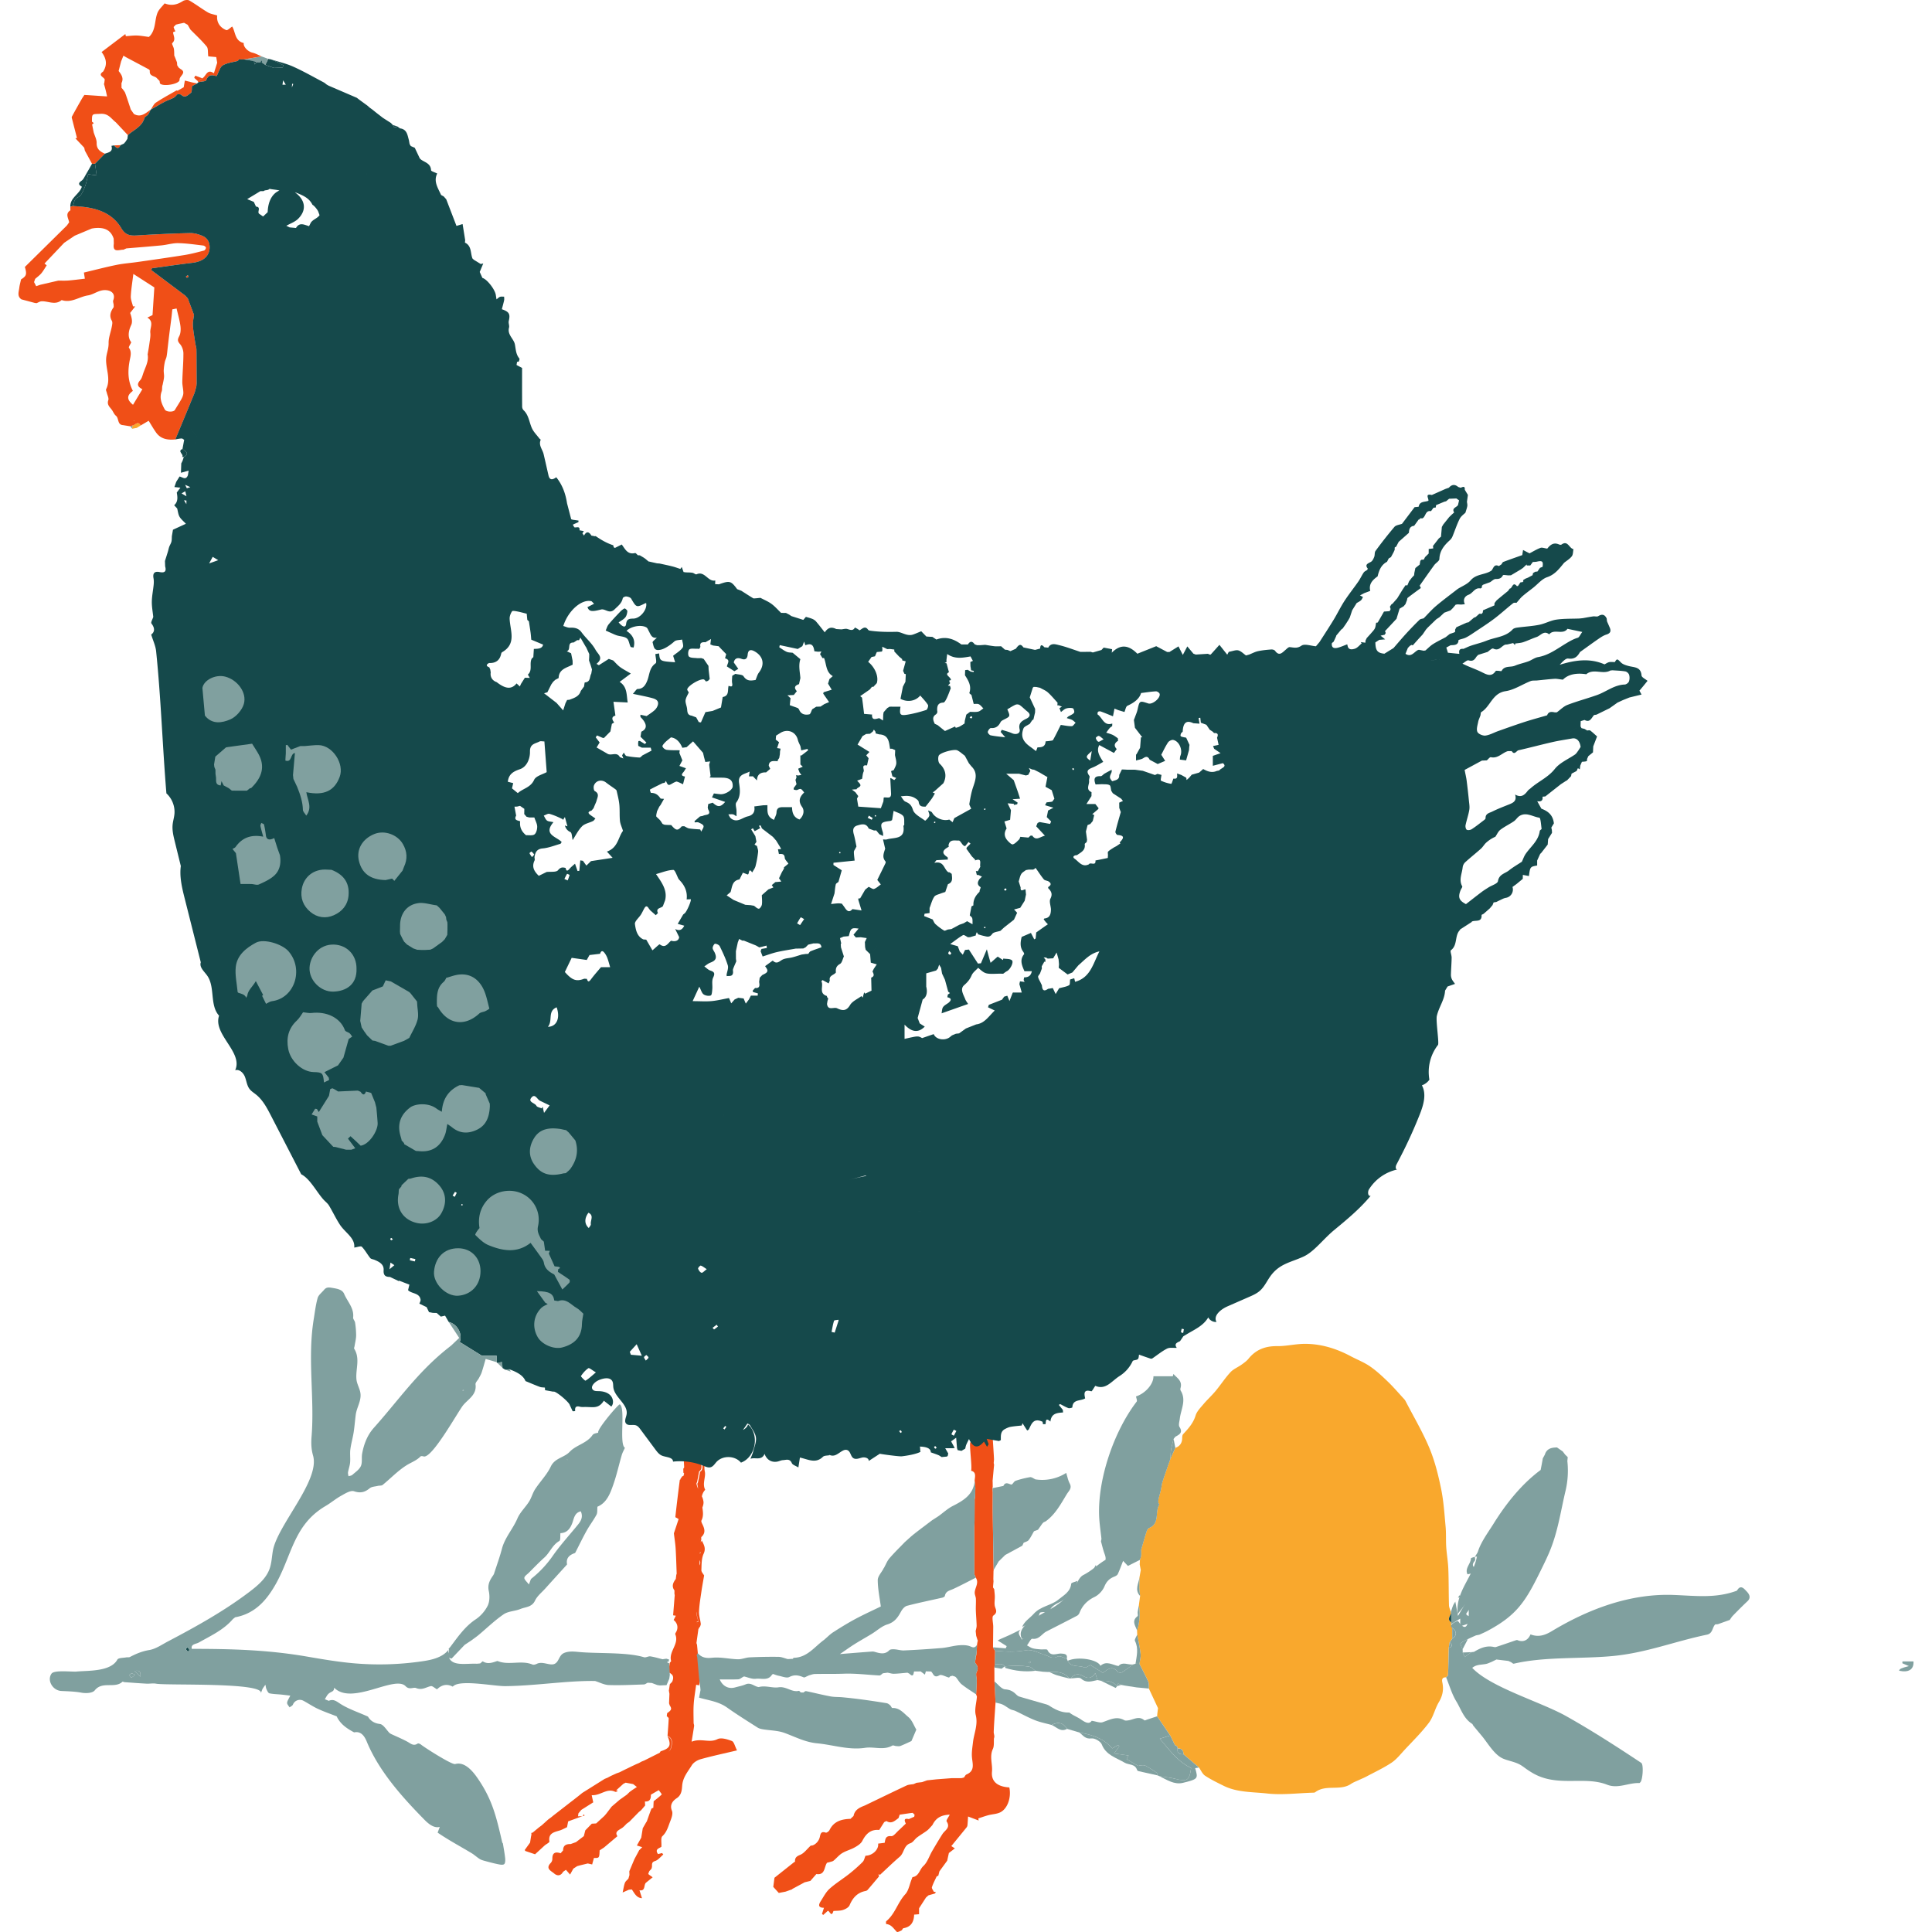 <svg preserveAspectRatio="xMidYMid meet" data-bbox="39.47 21.456 158.344 161.432" xmlns="http://www.w3.org/2000/svg" width="200" height="200" viewBox="39.47 21.456 158.344 161.432" data-type="color" role="img" aria-labelledby="svgcid-wtc1urtl4h30"><defs><style>#comp-jy5kvsaq svg [data-color="1"] {fill: #FFB84D;}
#comp-jy5kvsaq svg [data-color="2"] {fill: #A8B8AE;}
#comp-jy5kvsaq svg [data-color="3"] {fill: #285A5B;}
#comp-jy5kvsaq svg [data-color="4"] {fill: #F04F17;}</style></defs><title id="svgcid-wtc1urtl4h30">Chicke and Egg</title>
    <g>
        <path fill="#F9A82D" d="M136.133 142.436c.392-.14.571-.422.573-.833.001-.106.013-.242.078-.312.431-.463.846-.913 1.04-1.554.106-.349.405-.651.652-.944.323-.384.699-.723 1.02-1.109.426-.513.791-1.079 1.242-1.568.247-.268.622-.414.927-.633.207-.148.425-.3.582-.495.619-.766 1.406-1.063 2.387-1.053.777.009 1.557-.193 2.335-.192 1.348.002 2.612.392 3.801 1.025.543.289 1.129.513 1.631.859.546.375 1.037.837 1.515 1.298.465.449.885.945 1.323 1.421a.817.817 0 0 1 .128.176c.674 1.303 1.429 2.573 1.993 3.922.452 1.081.74 2.244.978 3.396.215 1.044.281 2.12.379 3.185.052.563.015 1.134.052 1.699.04.609.151 1.214.174 1.823.039 1.01.026 2.023.055 3.033.005.192.102.382.157.572a.119.119 0 0 0 .027.083c-.076.259-.382.518.003.775l-.011.15.096.314.002.897-.215.307-.078.466c-.018.755-.032 1.511-.062 2.265-.003.069-.105.134-.161.201-.316-.011-.37.166-.313.427.129.592.023 1.121-.296 1.654-.325.543-.453 1.216-.827 1.713-.606.805-1.336 1.517-2.025 2.258-.352.378-.682.803-1.104 1.084-.667.442-1.402.783-2.111 1.162-.171.092-.354.163-.53.246-.249.118-.517.209-.743.362-.908.614-2.094.011-2.983.69-.051.039-.14.039-.211.041-1.272.037-2.559.207-3.812.067-1.217-.136-2.497-.077-3.642-.648-.524-.261-1.057-.516-1.542-.839-.224-.149-.344-.454-.511-.688l-1.29-1.102c-.008-.321-.137-.517-.496-.472l-.014-.17-.211-.134-.39-.798-1.094-1.602.018-.218.057-.46-.766-1.639c-.013-.193.025-.409-.049-.575-.224-.507-.491-.994-.741-1.489.038-.271.13-.548.101-.811-.06-.549-.184-1.092-.282-1.637l-.014-.334c.217-.69.267-1.392.151-2.106l.104-.779c-.024-.23-.062-.46-.068-.691-.008-.294.011-.588.018-.882l.107-.602-.09-.463.02-.387c.033-.115.084-.229.096-.347.017-.165.004-.332.004-.499.148-.504.289-1.01.448-1.511.036-.113.113-.261.208-.299.923-.373.478-1.335.849-1.942.022-.036-.068-.128-.072-.195a1.166 1.166 0 0 1 .028-.328c.055-.239.129-.473.184-.712.056-.241.074-.492.15-.726.205-.632.432-1.257.65-1.884.139-.301.275-.605.411-.909z" data-color="1"></path>
        <path fill="#80A09F" d="M121.11 163.717l-.093-1.77c.299.237.586.644.901.667.389.028.633.151.881.392.087.084.187.177.298.21.736.221 1.478.426 2.216.641.102.029.206.068.293.125.516.338 1.054.594 1.666.564.302.244.665.367.967.577.372.259.695.431.906.117.386.057.685.194.911.118.601-.204 1.164-.536 1.817-.167.083.047.214.028.32.014.448-.059.891-.406 1.35-.008.038.033.167-.037.253-.064.273-.088.544-.179.816-.268l1.093 1.602-.87.273c.793.907 1.474 1.905 2.615 2.441-.14 1.056-.322 1.167-1.326.906-.423-.11-.867-.142-1.302-.21l-.161-.072c-.033-.081-.044-.195-.104-.237a9.365 9.365 0 0 0-.942-.587c-.112-.059-.279-.016-.421-.012-.058.002-.132.057-.17.036-.32-.178-.633-.369-.965-.565l.168-.301-1.216-.168.439-.601-.095-.107-.496.282c-.743-.873-1.722-1.135-2.738-1.326l-1.04-.306c-.322-.529-.758-.604-1.285-.323-.468-.131-.951-.223-1.399-.401-.56-.222-1.091-.519-1.638-.775-.131-.061-.287-.072-.414-.139-.219-.118-.413-.284-.637-.388-.183-.087-.397-.115-.598-.17z" data-color="2"></path>
        <path fill="#80A09F" d="M134.823 169.877c.435.068.879.1 1.302.21 1.004.261 1.186.15 1.326-.906-1.141-.536-1.823-1.534-2.615-2.441l.87-.273.39.798.211.133.014.171c-.055.388.162.49.496.471l1.29 1.102-.316.058c.254.875.253.908-1.014 1.222-.728.18-1.335-.244-1.954-.545z" data-color="2"></path>
        <path fill="#80A09F" d="M128.123 166.219c1.015.19 1.994.453 2.738 1.326l.496-.282.095.107-.439.601 1.216.168-.168.301c.331.196.645.387.965.565.038.021.112-.034.17-.036.142-.005.309-.047.421.012.327.171.636.378.942.587.061.042.071.156.104.237-.53-.117-1.06-.233-1.589-.354-.05-.011-.121-.048-.133-.088-.166-.548-.707-.42-1.047-.624-.683-.409-1.558-.623-1.907-1.524-.098-.254-.595-.541-.865-.502-.514.072-.707-.258-.999-.494z" data-color="2"></path>
        <path fill="#80A09F" d="M127.954 153.554c-.113.63-.55 1.02-.986 1.447-.452.442-1.288.451-1.403 1.304-.136-.06-.242-.14-.352-.147-.139-.009-.391.013-.407.071-.203.761-.898.881-1.469 1.161.196-.477.642-.727.959-1.082.587-.66 1.467-.692 2.066-1.193.415-.348 1.008-.639 1.071-1.33.008-.092.339-.155.521-.231z" data-color="2"></path>
        <path fill="#80A09F" d="M159.528 155.281l.226 1.2.781-1.346.472.343-.557.791c-.074.305.798.2.45.648-.177.229-.584.28-.962.445v-.659l-.765.461.011-.15-.003-.775a.124.124 0 0 1-.027-.083c.06-.181.112-.366.185-.543.048-.118.125-.223.189-.332z" data-color="2"></path>
        <path fill="#15494B" d="M45.614 35.142l.254-.004.139.968-.713-.09c-.094.374-.142.732-.276 1.055-.131.315-.284.73-.545.854-.325.155-.344.364-.403.616l-.051.125-.215.082c-.05-.771.751-1.04.962-1.69-.206-.121-.389-.259-.029-.499.162-.108.251-.332.359-.512.178-.298.346-.603.518-.905z" data-color="3"></path>
        <path fill="#80A09F" d="M196.89 160.28h.92c.048.668-.403.952-1.198.778.021-.15.156-.217.815-.388l-.548-.237.011-.153z" data-color="2"></path>
        <path fill="#80A09F" d="M161.159 151.536c.005.107.058.255.007.316-.361.429-.102.625.332.772l-.027.164-.925.213c-.256-.513.283-.863.285-1.328 0-.047.214-.092.328-.137z" data-color="2"></path>
        <path fill="#15494B" d="M60.549 26.414c.207.087.416.169.619.264.148.069.287.156.43.234l-.056.188-.725.032-.726-.253.25-.503.208.038z" data-color="3"></path>
        <path fill="#80A09F" d="M60.341 26.377l-.25.503-.276-.196a12.948 12.948 0 0 1-.004-.199l-.158.179-.294-.002-.221-.11-.842-.135 1.494-.245.551.205z" data-color="2"></path>
        <path fill="#80A09F" d="M125.799 165.591c.526-.282.963-.207 1.285.323-.533.307-.872-.155-1.285-.323z" data-color="2"></path>
        <path fill="#80A09F" d="M135.726 143.348c.015-.255.01-.514.051-.765.05-.303.14-.599.213-.898l.142.751-.406.912z" data-color="2"></path>
        <path fill="#80A09F" d="M160.138 159.259c-.065-.165-.229-.427-.178-.478.164-.165.406-.252.618-.37l-.44.848z" data-color="2"></path>
        <path fill="#80A09F" d="M160.879 159.503l-.57.403-.164-.371.734-.032z" data-color="2"></path>
        <path fill="#F9A82D" d="M49.678 57.006l-.33.206-.377.069.013-.273c.232-.007.462-.442.694-.002z" data-color="1"></path>
        <path fill="#80A09F" d="M162.19 161.448l-.884-.21.884.21z" data-color="2"></path>
        <path fill="#80A09F" d="M129.488 152.226c.113.341.175.653-.354.642l.354-.642z" data-color="2"></path>
        <path fill="#80A09F" d="M120.87 145.146l.12-1.297-.12 1.297z" data-color="2"></path>
        <path fill="#80A09F" d="M161.51 150.997c-.008.245.095.563-.344.532l.344-.532z" data-color="2"></path>
        <path fill="#80A09F" d="M120.878 145.7l-.007-.452.007.452z" data-color="2"></path>
        <path fill="#80A09F" d="M48.985 57.008l-.013.273a36.466 36.466 0 0 0-.153-.205l.166-.068z" data-color="2"></path>
        <path fill="#80A09F" d="M159.882 154.752l.153.151-.292.047.139-.198z" data-color="2"></path>
        <path fill="#80A09F" d="M120.929 153.371l.013-.647-.013.647z" data-color="2"></path>
        <path fill="#80A09F" d="M183.853 154.409c-.181-.185-.48-.585-.778-.065l-.041.033c-1.752.642-3.381.422-5.243.349-3.635-.143-7.126 1.171-10.207 3.027-.597.36-1.136.514-1.773.267-.196.477-.597.689-1.093.479-.042-.018-.108.005-.158.022-.546.185-1.089.376-1.637.554-.077.025-.176-.006-.262-.021-.591-.102-1.088.136-1.572.425l-.208.024-.57.403-.164-.371-.007-.276c-.065-.165-.229-.427-.178-.478.164-.165.406-.253.618-.37l.387-.181.287-.127.279-.054c.221-.103.446-.197.661-.311 2.483-1.315 3.205-2.485 4.428-4.965.244-.496.489-.992.71-1.499.764-1.757.975-3.442 1.408-5.26a7.312 7.312 0 0 0 .149-2.474l.032-.328-.224-.22-.19-.255-.48-.335c-.457.001-.863.089-1.019.6l-.169.309c-.057.318-.114.637-.182.971-1.611 1.195-2.906 2.833-3.956 4.525-.443.714-1.222 1.743-1.348 2.59-.264 1.775-1.843 3.026-1.625 4.912l.865-1.093c.024-.03.349 3.435-.835 1.685-.168.008-.85.347-.484.576.393.257.394.674.002.897l-.215.307c.222.196.273.364-.077.466-.018.755-.032 1.511-.062 2.266-.003.069-.105.134-.161.201.276.672.476 1.389.849 2.002.394.647.615 1.436 1.317 1.875.053.033.071.117.115.17.234.284.471.566.706.849.519.623 1.05 1.606 1.82 1.911.453.18.95.251 1.374.489.167.094.319.211.474.323.201.144.408.278.623.4 2.068 1.174 4.261.197 6.174.948.916.36 1.787-.173 2.687-.139.028.001.059-.039.086-.063.199-.179.292-1.481.078-1.623-2.051-1.361-4.122-2.697-6.271-3.905-2.147-1.204-6.314-2.397-7.852-4.035.336-.28.679-.245 1.125-.321.165-.028.32-.111.48-.17l.416-.206.999.12.226.104c.076.044.165.141.227.126 2.576-.604 5.589-.389 8.249-.639 2.817-.264 5.193-1.227 7.884-1.785.507-.105.438-.601.7-.861l.219-.015.993-.356c.034-.047.133-.222.268-.362.397-.411.802-.815 1.218-1.207.336-.322.109-.63-.092-.835zm-20.318 4.903z" data-color="2"></path>
        <path fill="#80A09F" d="M160.964 158.231l.287-.127-.287.127z" data-color="2"></path>
        <path fill="#80A09F" d="M120.906 153.989l.035-.384-.035.384z" data-color="2"></path>
        <path fill="#80A09F" d="M120.959 143.695l.025-.279-.025.279z" data-color="2"></path>
        <path fill="#80A09F" d="M123.306 157.481l-.084.133.084-.133z" data-color="2"></path>
        <path fill="#80A09F" d="M131.918 162.299l-.314-.059-.253-.111-.086.218v.001c-.353-.428-.839-.462-1.34-.452l-.303-.06-.174-.581c-.345.505-.65.454-1.045.231-.337-.19-.735-.195-.993.212l-.122.008c-.444-.559-1.061-.579-1.696-.545l-.136.001-.395-.022-.617-.081c-.173-.117-.333-.308-.521-.339-.674-.112-1.358-.08-2.039-.032l.001.001c-.091-.066-.178-.178-.275-.187-.188-.019-.381.019-.572.034.009-.383.017-.767.027-1.15.866.083 1.713.127 2.594-.044.483-.093 1.054.228 1.576.393.347.109.629.38 1.062.136.168-.094.503.106.761.173l.081.182c.293.6.944.344 1.4.56.11.052.331-.129.501-.204l1.036.648c.409-.303.805-.632 1.253-.071.052.065.266.081.349.03.318-.199.613-.435.917-.657l.211-.058.325.007c.25.495.517.983.741 1.489.074.167.035.382.049.575l-1.018-.095c-.328-.048-.656-.1-.985-.151zm-7.961-2.03c-.019.041-.043.078-.05.117-.002.01.066.048.073.041.03-.027.05-.066.073-.101l-.096-.057z" data-color="2"></path>
        <path fill="#80A09F" d="M133.132 160.483l-.325-.007c.093-.639.271-1.272-.049-1.914-.057-.115.123-.348.194-.527.098.545.222 1.087.282 1.637.028.263-.064.54-.102.811z" data-color="2"></path>
        <path fill="#80A09F" d="M132.938 157.701c-.138-.402-.487-.805.036-1.2.059-.045.001-.231.016-.349.024-.188.064-.373.098-.558a4.503 4.503 0 0 1-.15 2.107z" data-color="2"></path>
        <path fill="#80A09F" d="M133.193 154.816c-.487-.51-.128-1.047-.051-1.574-.006.295-.025.589-.017.883.006.231.044.461.068.691z" data-color="2"></path>
        <path fill="#80A09F" d="M159.269 157.477c.393.257.394.674.002.897l-.002-.897z" data-color="2"></path>
        <path fill="#80A09F" d="M136.816 168.039c-.333.019-.551-.083-.496-.471.359-.045.488.15.496.471z" data-color="2"></path>
        <path fill="#15494B" d="M159.182 156.237l.003.775c-.385-.257-.079-.516-.003-.775z" data-color="3"></path>
        <path fill="#80A09F" d="M133.25 152.641l-.09-.463.09.463z" data-color="2"></path>
        <path fill="#80A09F" d="M159.056 158.681c.222.196.273.364-.077.466l.077-.466z" data-color="2"></path>
        <path fill="#80A09F" d="M134.631 164.646l.056-.46-.056.46z" data-color="2"></path>
        <path fill="#80A09F" d="M136.307 167.398l-.211-.133.211.133z" data-color="2"></path>
        <path fill="#15494B" d="M57.111 37.111c.224-.253.338-.415.485-.539.142-.12.317-.2.477-.298.057.12.192.283.155.352-.101.184-.25.379-.43.47-.154.077-.378.015-.687.015z" data-color="3"></path>
        <path fill="#15494B" d="M59.137 26.552l.221.11-.141.179-.08-.289z" data-color="3"></path>
        <path fill="#15494B" d="M59.652 26.664l.158-.179.004.199-.162-.02z" data-color="3"></path>
        <path fill="#80A09F" d="M79.924 135.766l-.441-.43.399-.083.042.513z" data-color="2"></path>
        <path fill="#80A09F" d="M80.49 135.868l.12.199-.472-.168.352-.031z" data-color="2"></path>
        <path fill="#80A09F" d="M121.04 160.537c.191-.015.384-.053.572-.034.097.01.184.122.275.187l-.277.201-.598-.101.028-.253z" data-color="2"></path>
        <path fill="#80A09F" d="M119.494 158.133l-.041-.388.041.388z" data-color="2"></path>
        <path fill="#80A09F" d="M119.473 159.882l-.068-.066.101-.083-.033.149z" data-color="2"></path>
        <path fill="#80A09F" d="M119.419 145.945l.004-.174-.004.174z" data-color="2"></path>
        <path fill="#80A09F" d="M119.61 158.596l-.003-.104c.012.025.027.049.035.074.002.007-.021.02-.032.03z" data-color="2"></path>
        <path fill="#F04F17" d="M99.08 166.929c-.376-.145-.899-.308-1.207-.154-.688.344-1.352-.106-2.158.212.084-.524.153-.919.208-1.315.011-.084-.041-.174-.041-.262-.003-.52-.027-1.042.008-1.56.036-.536.132-1.068.204-1.619l.246.047.116-.636-.023-.235-.098-.739-.168-1.778-.048-.147.162-1.158.107-.197a90.845 90.845 0 0 1-.251-.412l.136-.045c-.055-.214-.117-.427-.161-.644a.993.993 0 0 1-.004-.17c.009.066.015.133.028.198.043.217.105.43.158.644l-.137.045.249.413c.026-.096.085-.196.074-.287-.041-.339-.16-.678-.146-1.013.023-.558.12-1.114.199-1.668.065-.455.152-.907.227-1.35-.074-.137-.234-.296-.228-.448.019-.461.002-.966.187-1.367.214-.462.016-.761-.154-1.113a.714.714 0 0 1-.086.15.981.981 0 0 1 .033-.179c-.003-.024-.016-.036-.04-.036-.193-.126-.139-.098.054.029.004-.09-.03-.219.017-.263.391-.366.23-.738.043-1.12-.037-.075-.079-.189-.048-.249.178-.342.134-.711.076-1.081.062-.158.109-.318.095-.479a1.488 1.488 0 0 0-.136-.454c.037-.191.114-.376.278-.551-.266-.512.066-1.05-.032-1.524-.091-.439.007-.756.151-1.114l-.441-.139c-.046.473.296 1.018-.104 1.271-.079.399-.126.639-.177.878-.01.049-.062.099-.055.142.021.134.046.268.071.402a1.67 1.67 0 0 1-.146-.43c-.007-.043.044-.093.055-.142.05-.24.095-.48.172-.879.399-.255.054-.798.098-1.271l-1.647-.278c.024.034.022.064-.007.09l.167.149c.039.022.057.054.089.08l.049.901c-.028.034-.041.069-.074.101l.007.334c.03.026.045.047.065.07l-.063.207c-.029.007-.051.016-.091.02l-.15.214-.003.055c-.03.013-.055.026-.057.042a161.51 161.51 0 0 0-.373 3.098c-.003.026.094.062.175.097l-.005.006c.007.024.023.034.048.03.015.011.037.023.057.034l-.396 1.193c.059.498.124.889.147 1.282.041.696.06 1.393.086 2.089l-.034.111-.029.242-.01.088c-.224.3-.376.609-.108.967l-.004.034-.002.232c.007.041.016.082.024.122l-.134 1.685.226.033-.183.357c.342.276.412.681.185 1.046-.028.044-.062.114-.046.152.343.812-.566 1.428-.351 2.221.011.04-.072.106-.111.159l-.042.314.002.511c.333.175.4.381.241.758l-.195.202-.08.539.047.268-.032.796.057.171c.189.285.152.395-.217.645l-.032.25c.057.065.165.133.162.196-.02.481-.061.961-.096 1.441l.022.017c.443.218.368.629.285.968a.554.554 0 0 1-.24.346.576.576 0 0 0 .211-.328c.085-.339.162-.749-.281-.97.329.767.221 1.01-.558 1.265-.039.013-.06.08-.09.122a.019.019 0 0 0 .007-.002l-1.305.654-.232.094-.208.117-.237.1-.428.202-.242.12-.199.094-.537.266-.23.08-.473.216-.292.155a54.73 54.73 0 0 1-.23.093l-1.867 1.171-.205.167-.229.182-.327.255-.226.172-.208.163-1.217.945-.202.165-.235.172-.539.487-.23.17-.542.45a.209.209 0 0 0-.099.019l.008.151-.028.112-.085.542.226-.058-.226.058-.445.616c.019.023.03.049.033.079l.829.281.793-.729.024-.022c.134-.107.395-.234.382-.319-.107-.69.382-.775.849-.916.216-.065.416-.183.623-.277l.094-.486 1.185-.435-.363.012.036-.25.239-.287.999-.631-.13-.599c.746.058 1.283-.646 1.995-.264l.092-.178.557-.503.192-.099.627.117.458-.362-.458.362.314.244-.372.244-.228.164-.241.233-.547.39-.042.027-.681.583-.451.593-.163.189-.681.622-.366.022-.018.022-.52.532-.124.485-.655.501-.448.162c-.365-.009-.63.101-.628.527l-.208.242c-.01.031-.02.075-.031.112-.01.037-.02.065-.027.065.008.001.017-.028.027-.065.01-.037.021-.081.031-.112-.444-.148-.702-.044-.691.478a.506.506 0 0 1-.131.328c-.471.478.03.665.283.882.269.23.557.206.749-.143l.236-.163.343.397.268-.482.029-.028.297-.193.252-.07.636-.155.365.083.148-.542c.449.009.449.009.477-.635l.366-.239 1.12-.946c-.277-.412.18-.518.448-.73.119-.094.22-.212.329-.32l.226-.163.786-.803-.791-.257.791.257.189-.152.338-.397-.018-.336c.418.032.509-.221.497-.565l.495-.289.169-.09c.086.124.263.343.245.359-.238.229-.503.43-.676.569l-.028.543c-.056.03-.146.047-.164.092-.137.352-.26.709-.387 1.065l-.033.034-.299.521-.126.788-.366.652.448.141-.254.255-.399.745-.426 1.014.012.313-.088.302c-.099.114-.237.212-.289.345-.083.21-.11.443-.193.811l.525-.232.245-.021c.221.32.391.709.847.73l-.208-.659c.523.08.335-.443.54-.634l.56-.452-.342-.248c.006-.026-.004-.042-.03-.048l.096-.225.089-.095.089-.099.038-.145c.025-.195-.066-.399.261-.5.26-.081.46-.355.687-.543l-.098-.125-.34.088c-.316-.431.14-.488.28-.613.023-.345-.068-.743.082-.883.383-.356.488-.819.661-1.254.107-.27.236-.632.14-.863-.221-.531.099-.86.402-1.06.438-.289.421-.759.455-1.089.07-.68.482-1.14.798-1.657.145-.237.465-.432.744-.51.952-.266 1.92-.471 3.036-.736-.182-.351-.249-.714-.429-.784zm-2.708-14.671l.019-.441a.47.47 0 0 1-.019.441zm.083-1.098c.015.011-.013.081-.042.153l.009-.184c.012.01.018.02.033.031zm-13.998 23.603l.35-.423-.35.423zm1.911 2.324z" data-color="4"></path>
        <path fill="#F04F17" d="M86.697 173.056l-.086.15.167-.052-.081-.098z" data-color="4"></path>
        <path fill="#F04F17" d="M86.611 173.206l-.009.003-.016.006.021-.001a.03.03 0 0 1 .004-.008z" data-color="4"></path>
        <path fill="#F04F17" d="M89.454 171.017l-.092.178.168-.067-.076-.111z" data-color="4"></path>
        <path fill="#F9A82D" d="M49.141 56.603c-.004.01-.008.028-.012.028-.012 0-.025-.007-.037-.011.004-.01.008-.028.012-.028.012 0 .025.007.037.011z" data-color="1"></path>
        <path fill="#80A09F" d="M133.901 140.265c.098-.371.195-.646.24-.929.063-.393.251-.546.659-.514.449.034.411.325.403.622-.009.302.021.615-.054.901-.034.127-.309.3-.432.271-.308-.072-.59-.247-.816-.351z" data-color="2"></path>
        <path fill="#80A09F" d="M76.633 137.562l.06.069c-.028.015-.054.033-.083.043-.005.002-.033-.031-.03-.038.013-.026.035-.049.053-.074z" data-color="2"></path>
        <path fill="#80A09F" d="M48.236 160.134l-.042-.023.038.026.004-.003z" data-color="2"></path>
        <path fill="#15494B" d="M53.177 58.968c.216.193.64.351.111.667l-.146.005c.192-.215-.447-.472.035-.672z" data-color="3"></path>
        <path fill="#F04F17" d="M122.263 170.809c-.085-.009-.175-.015-.264-.028-.789-.111-1.258-.516-1.186-1.288.059-.633-.222-1.266.074-1.899.12-.257.067-.594.092-.895.081-.176-.028-.359-.021-.537.033-.816.098-1.63.152-2.445l-.093-1.77-.005-1.156.027-.254c.009-.383.017-.767.027-1.15a42.706 42.706 0 0 0-.167-.288c.006-.572.015-1.145.018-1.717.001-.323-.137-.829.013-.935.419-.296.157-.544.112-.837-.037-.244.013-.499.008-.749-.004-.206-.033-.412-.051-.618a11.764 11.764 0 0 0-.097-.14l.002-.114.035-.384-.012-.234.013-.647a.354.354 0 0 0 .013-.097l-.014-.696c-.021-1.327-.045-2.655-.061-3.982-.007-.597 0-1.195.001-1.792l-.028-.356a.393.393 0 0 1 .025-.101l-.007-.451a.291.291 0 0 1-.001-.102l.12-1.297a10.505 10.505 0 0 1-.031-.154l.025-.279c-.006-.34-.111-1.721-.117-2.06l-.622.191-.383.287c-.502.415-.36-.272-.862.144-.091.218.174 2.113.068 2.367.449.112.327.486.296.827l.059.599-.003.173-.022.56-.035.253.001.17-.008 1.658-.026.533.005 3.855.125.305c.297.441-.074.831-.088 1.248-.006.17.09.342.098.515.014.323-.014.648-.004.972.013.422.056.843.066 1.264.004.155-.051.311-.079.467l.041.388.113.36c.012.025.027.048.035.074.002.006-.021.02-.032.03l-.047.292-.021.459-.036.385-.033.149-.082.5c.195.23.319.436.143.774-.102.195.005.492 0 .743-.007.38-.03.76-.046 1.14.023.068.07.138.065.204-.036.508-.212 1.049-.095 1.517.203.81-.142 1.509-.229 2.258-.049.422-.124.851-.088 1.269.049.561.268 1.132-.458 1.439-.089.037-.139.165-.207.25l-.2.055-.808.001-1.285.098-.788.084-.421.15-.462.056-.242.108c-.197.036-.413.034-.589.116-1.168.547-2.327 1.113-3.49 1.672-.43.168-.848.349-.943.876l-.256.24-.569 1.136.569-1.136c-.741.024-1.395.198-1.755.943-.049.102-.239.236-.312.21-.372-.132-.432.06-.495.358-.092.44-.523.761-.754.72-.326.3-.562.645-.884.775-.316.128-.455.252-.434.572l-.097.058-1.622 1.288-.099.761.46.507.562-.108.533-.188-.558-.328.558.328a.053.053 0 0 0 .04-.039l1.031-.555.474-.115.501-.573c.75.111.635-.593.894-.946l.231-.056c.105-.037.231-.05.312-.117.247-.202.452-.465.72-.628.326-.198.714-.292 1.048-.481.24-.135.516-.31.633-.539.343-.675.767-.977 1.415-.916l.417-.658.183-.089c.427.276.71-.031 1.015-.249l.09-.282.854-.126.237-.027.16.16-.033.164-.451.198c-.419-.097-.382.108-.25.376l-.563.537c-.219.182-.454.531-.653.512-.484-.046-.492.246-.55.554l-.549.071c.072.503-.492 1.011-1.053 1.009-.083.189-.116.402-.24.524-.356.354-.735.69-1.13 1.001-.536.423-1.126.782-1.632 1.237-.306.275-.504.673-.733 1.027-.188.291-.257.562.262.563l-.165.516.107.081.381-.343c.151-.009.301.596.468.013.267-.023.548-.005.798-.085.209-.068.476-.213.552-.393.266-.63.658-1.069 1.353-1.196a.32.32 0 0 0 .171-.108c.292-.338.578-.681.933-1.101l-.035-.216.107.092c.555-.513 1.096-1.042 1.669-1.533.371-.318.321-.941.886-1.123.194-.063.336-.289.501-.441.27-.215.583-.39.869-.6.175-.129.311-.312.464-.47.277-.559.667-.842 1.451-.875-.101.209-.317.478-.259.566.351.532-.144.731-.348 1.051-.297.468-.581.945-.86 1.424-.246.421-.397.938-.739 1.252-.316.291-.363.841-.886.923-.04.006-.066.12-.093.187-.172.423-.244.937-.534 1.251-.631.684-.847 1.644-1.582 2.245-.044.036-.014.244-.011.244.442.027.625.389.892.65.047.046.261-.053.382-.115.073-.037.108-.18.174-.191.65-.109.869-.541.89-1.134l.411-.034v-.497l.581-.9.203-.18.542-.154.084-.108-.181-.044c-.055-.127-.185-.277-.153-.376.1-.311.26-.604.397-.903l.135-.052.093-.367.65-.892.141-.642.501-.386-.298-.192c.433-.528.864-1.052 1.289-1.579a.384.384 0 0 0 .063-.199c.021-.221.031-.444.048-.694l.886.336-.029-.178c.277-.089.551-.19.832-.265.344-.092.733-.094 1.034-.258.603-.33.896-1.261.725-2.063zm-7.572 2.756c-.012-.03-.016-.075-.037-.084.021.009.026.054.037.084z" data-color="4"></path>
        <path fill="#80A09F" d="M132.596 160.533c-.304.222-.599.458-.917.657-.082.052-.297.036-.349-.03-.447-.561-.844-.233-1.253.071l-1.036-.648c-.171.074-.392.256-.501.204-.457-.216-1.107.04-1.4-.56.812-.384 2.484-.13 2.739.417.501-.447.981-.076 1.501.023.339-.401.8-.08 1.216-.134z" data-color="2"></path>
        <path fill="#80A09F" d="M121.886 160.69c.681-.048 1.365-.08 2.039.032.187.031.348.222.521.339-.85.111-1.681.015-2.498-.228-.033-.009-.042-.094-.062-.143z" data-color="2"></path>
        <path fill="#80A09F" d="M127.411 161.699c.258-.407.656-.402.993-.212.394.222.7.273 1.045-.231l.174.581c-.461.088-.901.29-1.361-.119-.161-.144-.56-.021-.851-.019z" data-color="2"></path>
        <path fill="#80A09F" d="M125.594 161.163c.635-.035 1.252-.014 1.696.545-.348-.088-.7-.163-1.042-.269-.226-.07-.437-.183-.654-.276z" data-color="2"></path>
        <path fill="#80A09F" d="M129.925 161.896c.501-.01.987.025 1.34.452-.042.051-.107.152-.122.145-.408-.192-.813-.396-1.218-.597z" data-color="2"></path>
        <path fill="#80A09F" d="M131.918 162.299l.985.154-.985-.154z" data-color="2"></path>
        <path fill="#80A09F" d="M125.063 161.142l.395.022-.395-.022z" data-color="2"></path>
        <path fill="#80A09F" d="M131.266 162.347l.086-.218.253.111-.339.107z" data-color="2"></path>
        <path fill="#80A09F" d="M123.957 160.269l.097.057c-.023.035-.043.074-.073.101-.007.007-.075-.031-.073-.041.006-.039.03-.075.049-.117z" data-color="2"></path>
        <path fill="#15494B" d="M57.872 33.288l-.366.957c-.388-.288-.578-.722-.986-.356-.016.015-.201-.106-.194-.126.066-.195.12-.508.246-.543.216-.06.528-.391.744.06.024.054.257.008.556.008z" data-color="3"></path>
        <path fill="#80A09F" d="M49.667 161.562a221.78 221.78 0 0 1-.488-.484c.556-.109.476.217.484.487l.004-.003z" data-color="2"></path>
        <path fill="#80A09F" d="M49.237 161.406c-.211.138-.306.234-.34.216-.075-.04-.119-.137-.176-.211.069-.044.136-.12.207-.124.08-.004.162.058.309.119z" data-color="2"></path>
        <path fill="#F04F17" d="M53.538 44.664a.267.267 0 0 0 .141-.091c.013-.019-.038-.081-.062-.129l-.158.119c.027.036.064.106.079.101z" data-color="4"></path>
        <path fill="#F04F17" d="M53.969 28.657l.426-.227-.449-.096-.574-.145-.096.559-.51.286c-.035-.006-.08-.029-.104-.015-.576.332-1.164.647-1.717 1.014-.185.123-.28.382-.417.579.391-.22.777-.449 1.175-.658.237-.124.499-.202.734-.329.126-.069.219-.199.327-.301.104.017.243-.003.306.057.339.322.585-.013.799-.153.114-.076.074-.387.1-.571z" data-color="4"></path>
        <path fill="#F04F17" d="M52.444 31.605l.072.153 1.11-.547c-.397-.351-.776-.203-1.182.394z" data-color="4"></path>
        <path fill="#F04F17" d="M47.998 33.587l-.539.017c.255.294.387.289.539-.017z" data-color="4"></path>
        <path fill="#F04F17" d="M54.242 27.779l-.089.177.319.292.356-.252-.586-.217z" data-color="4"></path>
        <path fill="#F04F17" d="M59.024 25.858c-.406-.094-.791-.518-.728-.806-.77-.175-.689-.949-.969-1.378-.183.116-.393.339-.494.298-.563-.231-.822-.689-.758-1.223-.295-.094-.568-.131-.786-.26-.525-.311-1.013-.685-1.541-.99-.131-.076-.4-.045-.536.043-.479.309-.963.424-1.531.197-.202.26-.48.496-.598.794-.243.614-.137 1.343-.599 1.894l-.119.116c-.331-.042-.66-.107-.991-.119-.309-.011-.621.035-.931.057l-.045-.178-1.983 1.502c.458.613.453 1.118.13 1.631-.495.331.08.45.133.672l-.046.333c-.009.01-.027.022-.026.03.005.024.018.046.028.069.043.159.089.318.128.478.041.164.075.33.112.495l-1.897-.124c-.07.106-.153.22-.223.342-.278.488-.556.977-.821 1.472-.031.059.009.161.029.24.13.515.263 1.029.396 1.543l-.134.026.739.785.054.243.597 1.102.254-.004.821-.839c-.389-.176-.699-.376-.687-.897.007-.294-.16-.592-.248-.888l-.131-.654.141-.12-.152-.117c-.008-.722.018-.618.726-.657.661-.036.883.419 1.269.713l1.004 1.07c.489-.447 1.173-.7 1.386-1.425.035-.119.22-.186.306-.3.092-.122.148-.271.219-.408-.426.286-.819.695-1.406.364l-.269-.384-.04-.138c-.137-.41-.269-.821-.416-1.227-.04-.11-.127-.203-.193-.304l-.118-.131-.003-.395c.206-.403-.001-.711-.238-1.012l.116-.452.092-.355.192-.474c.144-.008.315-.061.448-.052-.133-.009-.304.043-.449.052.107.062.212.127.322.185.601.32 1.203.637 1.802.96.041.022.088.091.083.132-.047.408.318.409.538.554l.276.281c.019.081.011.196.062.237.32.256 1.632.003 1.608-.334-.023-.323.644-.587.073-.905l-.151-.119a19.412 19.412 0 0 0-.119-.187l-.017-.245-.195-.496c.003-.024-.008-.036-.032-.037-.009-.198-.001-.4-.033-.594-.028-.168-.193-.428-.14-.476.325-.298.1-.605.071-.908l.035-.021.163-.069-.069-.114-.085-.237-.014-.248.014.248.194-.201.238-.059.444-.094.304.168.223.394c.46.469.948.916 1.365 1.421.134.161.083.475.13.821l.666.059.08.476-.276.879c-.588-.418-.648.26-.971.418l-.356.252c-.01.035 0 .061.033.077.227-.054.612-.052.655-.172.215-.593.645-.358.869-.341.191-.352.276-.75.514-.892.366-.218.837-.26 1.264-.376l.074-.12.415-.008 1.493-.245c-.253-.107-.499-.252-.764-.314z" data-color="4"></path>
        <path fill="#F04F17" d="M54.809 41.147c-.315-.127-.672-.227-1.006-.218-1.461.038-2.923.103-4.382.196-.581.037-.998.006-1.354-.6-.702-1.193-1.9-1.647-3.231-1.789-.272-.029-.545-.046-.818-.069l-.215.082.006.28c-.464.29-.159.661-.106 1.006l-.194.27-3.506 3.459c.187.625.123.764-.32 1.039-.065.304-.123.502-.146.704-.04.337-.2.703.181.964l.556.148.563.151.145.018c.14-.055.278-.151.42-.157.559-.024 1.142.357 1.675-.103.801.274 1.459-.275 2.193-.388.52-.08.933-.494 1.533-.438.497.047.773.352.585.846-.039.103.019.243.033.366l.006.202c-.247.356-.405.711-.153 1.149.072.125.022.335-.009.499-.086.455-.273.909-.264 1.36.008.389-.116.718-.18 1.076-.164.917.432 1.849-.028 2.776-.036.073.037.201.06.304.046.207.181.444.122.614-.143.417.172.602.337.867.092.148.165.326.295.429.274.217.102.77.614.791l.598.097.165-.068c.231-.006.461-.442.693-.002l.671-.393c.217.346.402.674.619.979.399.56.983.642 1.613.578.523-1.263 1.05-2.524 1.566-3.79.086-.21.129-.438.192-.658l.019-.244-.011-2.52-.005-.362c-.036-.185-.08-.369-.108-.556-.069-.462-.157-.923-.186-1.387-.018-.294.057-.594.091-.891l-.511-1.367-.235-.261-.003.004-2.818-2.115.049-.151c1.13-.154 2.258-.324 3.39-.457.901-.106 1.42-.556 1.436-1.278.01-.489-.216-.823-.637-.992zm-3.375 13.018c.064-.17.01-.383.082-.557.041-.215.099-.429.116-.646.015-.189-.035-.383-.025-.574a4.52 4.52 0 0 1 .089-.675c.033-.162.121-.314.151-.477.047-.26.067-.524.098-.787.041-.348.08-.697.124-1.045.06-.483.126-.965.186-1.448.026-.206.043-.413.068-.649l.358-.074c.111.486.254.964.32 1.453.038.282.026.619-.1.861-.144.276-.156.409.061.654.174.196.287.516.288.781.004.784-.074 1.569-.091 2.354-.007.317.086.635.087.953.001.168-.073.349-.155.501-.17.315-.372.614-.554.923-.113.191-.717.185-.842-.041-.257-.466-.473-.943-.261-1.507zM44.866 39.4l-.001-.287.001.287.144.241-.144-.241zm-.571 6.566c.012-.028.039-.062.032-.082.008.02-.02.054-.032.082zm4.834 10.665c-.012 0-.025-.007-.037-.011.004-.01.008-.028.012-.028.012 0 .025.007.037.011-.004.01-.008.028-.012.028zm1.693-11.16l-.151 2.313-.431.207c.586.363.197.847.246 1.273.032.279-.032.571-.069.855-.039.301-.097.6-.146.9-.003.018-.01.037-.007.054.107.603-.22 1.104-.39 1.641-.057.179-.115.378-.235.512-.276.309-.254.534.185.75l-.783 1.303c-.642-.519-.413-.856-.011-1.164-.447-.858-.433-1.728-.248-2.634.059-.291.152-.647-.08-.964-.048-.066.116-.286.192-.458-.31-.412-.253-.921-.003-1.448.135-.284.024-.684-.089-1.005l.419-.545-.183-.008c-.065-.282-.196-.566-.182-.844.029-.596.132-1.189.214-1.865l1.752 1.127zm4.151-3.079c-.538.14-1.077.285-1.625.373-1.302.21-2.609.393-3.915.581-.591.085-1.191.125-1.775.245-.907.185-1.803.421-2.721.639l.079.513c-.496.056-.944.117-1.394.153-.275.022-.553.007-.829.009l-1.504.347-.339.116-.178-.341.091-.267c.172-.152.363-.287.511-.46.161-.189.282-.413.454-.674a38.71 38.71 0 0 0-.184-.147l1.643-1.734.882-.596 1.424-.597.203-.032c.743-.076 1.367.069 1.629.879l.011.424c-.116.781.434.493.802.497l.247-.108c.981-.083 1.962-.158 2.941-.254.464-.046.926-.195 1.387-.186.7.013 1.398.118 2.096.2.085.01.216.108.224.176.007.079-.086.225-.16.244z" data-color="4"></path>
        <path fill="#15494B" d="M53.606 159.088c.064.099.129.163.141.236.007.038-.08.092-.124.139-.062-.071-.131-.138-.178-.218-.008-.013.085-.084.161-.157z" data-color="3"></path>
        <path fill="#80A09F" d="M85.327 143.449l-.04-.062.061.041-.021.021z" data-color="2"></path>
        <path fill="#15494B" d="M71.027 32.065l.126-.032-.389-.125.063.154.2.003z" data-color="3"></path>
        <path d="M59.132 38.32l.003.006.001.001-.004-.007z" fill="#15494B" data-color="3"></path>
        <path fill="#15494B" d="M175.589 78.345c-.169-.145-.489-.287-.502-.451-.054-.729-.611-.664-1.075-.787-.229-.061-.491-.14-.648-.3-.305-.311-.326-.332-.508-.03-.201 0-.347-.025-.48.007-.134.032-.255.12-.382.184-1.242-.545-2.488-.352-3.747.035.231-.24.497-.552.715-.521.518.073.769-.158.983-.542l-.09-.052.09.052c.521-.372 1.037-.751 1.564-1.114.201-.138.415-.277.645-.349.323-.101.403-.273.282-.569l-.234-.538-.028-.239c-.161-.328-.376-.392-.701-.193-.107.066-.286.003-.429.023-.287.04-.572.096-.858.146l-.288.03c-.643.026-1.292.001-1.925.093-.488.071-.945.334-1.431.431-.6.12-1.217.15-1.825.233-.139.019-.312.059-.399.154-.585.637-1.439.643-2.167.937-.425.172-.878.275-1.314.422-.216.073-.421.177-.631.267-.331-.037-.4.137-.34.417l-.185-.017-.772-.079-.133-.433.354-.191c.31-.02.656.014.668-.448a.104.104 0 0 0 .08-.021c.177-.056.364-.091.528-.172.221-.11.43-.248.635-.386.58-.39 1.172-.764 1.73-1.184.546-.411 1.049-.879 1.587-1.301.09-.071.268-.03.28-.031.213-.239.342-.418.505-.558.289-.249.599-.475.9-.711.381-.3.719-.727 1.151-.873.668-.225 1.024-.717 1.424-1.204.219-.178.478-.327.644-.545.113-.149.096-.395.138-.598-.359-.056-.467-.771-1.002-.38-.044.032-.145.016-.204-.01-.514-.228-.786.115-.986.348-.244-.032-.43-.114-.566-.063-.318.119-.612.302-.915.459l-.539-.281-.066.427c-.528.188-1.058.371-1.582.57-.07.026-.108.135-.161.205l-.214.142c-.401-.202-.449.174-.607.369-.533.375-1.278.264-1.755.83-.267.316-.714.481-1.079.714l.185.206-.185-.206c-.604.472-1.223.926-1.808 1.421-.37.313-.689.685-1.031 1.03-.117.039-.266.045-.346.122-.379.368-.747.749-1.105 1.139-.366.4-.714.815-1.07 1.224l-.761.472c-.581-.057-.742-.258-.756-.944l.326-.213.491-.042-.381-.308.348-.079.083-.145a9.94 9.94 0 0 0-.061-.155l.961-1.03.256-.845c-.101-.215-.223-.255-.345-.226.122-.029.244.011.345.226l.341-.203.151-.179.126-.33c.02-.068.018-.165.063-.2.36-.279.73-.546 1.097-.817l-.097-.201c.441-.624.823-1.174 1.218-1.715.132-.181.421-.333.427-.506.024-.675.387-1.126.846-1.546a.915.915 0 0 0 .232-.299c.21-.5.373-1.021.615-1.504.118-.236.372-.406.485-.523.069-.237.131-.395.156-.558.017-.115-.018-.237-.03-.356l.08-.568-.262-.434c.029-.354-.174-.228-.346-.166l-.203-.065c-.281-.245-.54-.212-.779.063l-.282.099-1.143.509c-.608-.143-.246.287-.285.481-.301.121-.737.023-.816.502l-.214.021-.125.012-1.051 1.391c-.216.083-.504.104-.636.259a35.523 35.523 0 0 0-1.578 2.008c-.092.125-.047.343-.109.5-.061.153-.147.338-.277.412-.253.143-.542.22-.251.579a.175.175 0 0 0-.053.093c-.101.071-.231.122-.296.217-.165.242-.283.516-.45.756-.379.546-.798 1.066-1.16 1.623-.326.503-.586 1.048-.897 1.561-.383.63-.788 1.246-1.184 1.867l-.302.358c-.412-.031-.944-.234-1.209-.051-.372.256-.641.152-.98.121-.109-.01-.241.137-.349.228-.275.23-.527.563-.877.079-.056-.077-.217-.119-.324-.11-.37.029-.743.064-1.105.143-.252.055-.488.185-.732.282l-.267.076c-.212-.148-.407-.362-.642-.424-.207-.054-.459.061-.798.121l-.127.238-.653-.823-.681.759c-.024.027-.056.047-.084.07l-.203-.081-1.007.064-.2-.075-.336.465a13.1 13.1 0 0 1-.181.065l.181-.066.336-.465-.509-.605-.375.712-.363-.714-.754.468-.194-.001-.021.595c-.254-.06-.506-.139-.763-.176.257.038.509.116.763.176l.021-.595-.912-.483-1.576.63c-.613-.619-1.321-.918-2.138-.084l.028-.296-.704-.132-.188.201-.718.206-.192-.057-.69.009-.166-.003c-.588-.192-1.167-.418-1.767-.562-.301-.072-.691-.212-.911.209l-.319-.03c-.196-.217-.342-.269-.358.108l-.426.11a587.44 587.44 0 0 1-.97-.207c-.212-.291-.346-.3-.632.108l-.458.204-.232-.1-.225-.024-.315-.283c-.247 0-.404.014-.557-.003-.261-.029-.521-.078-.781-.118l-.432.031-.241-.002-.204-.071c-.193-.28-.381-.284-.563.012l-.542.001c-.63-.47-1.308-.705-2.09-.413l-.026.119-.714.482.714-.482.026-.119-.335-.224a20.233 20.233 0 0 0-.246-.011l-.259-.018-.427-.439c-.289.116-.486.208-.69.276-.512.17-.968-.24-1.38-.23-.771.019-1.527.009-2.286-.108a.085.085 0 0 0-.068-.039c-.254-.399-.488-.116-.726.022l-.19-.127-.2-.109c-.161.305-.383.201-.633.126-.15-.045-.332.017-.499.031l-.432-.027c-.345-.173-.656-.183-.957.275-.261-.327-.491-.633-.741-.922a.888.888 0 0 0-.323-.211c-.159-.067-.33-.105-.512-.16l-.218.253-.992-.316-.185-.124-.269-.14-.41-.005c-.265-.254-.508-.537-.801-.752-.281-.206-.614-.34-.924-.506a49.14 49.14 0 0 1-.4.041c-.071-.001-.158.024-.211-.008-.332-.201-.657-.414-.984-.622l-.35-.136c-.522-.701-.618-.726-1.526-.404l-.316-.016.015-.304c-.619.134-.875-.833-1.569-.516-.077.035-.221-.109-.341-.129-.178-.03-.362-.024-.544-.033l-.196-.026-.153-.424-.117.163c-.22-.071-.437-.154-.66-.21-.355-.09-.714-.163-1.071-.242l-.22-.017-.713-.161.052.276c-.018-.092-.035-.184-.055-.278l-.257-.217-.142-.099-.32-.19-.159-.006-.388.132.388-.132c-.081-.065-.178-.199-.239-.184-.63.154-.829-.339-1.111-.714l-.581.291c-.017-.039-.046-.052-.087-.04-.02-.067-.025-.183-.063-.195-.529-.171-.999-.449-1.453-.761-.008-.006-.032.012-.049.019a11.701 11.701 0 0 0-.316-.06h.012c-.207-.336-.414-.379-.619.001l-.134-.191-.242-.243.242.244.123-.183-.364-.068c.052-.414-.29-.179-.442-.259v-.042l-.039-.014c-.025-.053-.05-.105-.071-.162l.463-.209.004-.128-.483-.068-.127-.042-.349-1.339c-.121-.793-.381-1.527-.899-2.17-.309.226-.553.268-.652-.166-.135-.59-.266-1.18-.405-1.769-.093-.395-.443-.738-.243-1.196.007-.017-.078-.067-.111-.109-.21-.277-.469-.532-.615-.841-.237-.504-.262-1.103-.704-1.519a.452.452 0 0 1-.12-.296c-.009-1.062-.005-2.124-.005-3.236a91.87 91.87 0 0 1-.464-.25l.043-.258c.051-.012.135-.009.147-.037.033-.078.081-.206.045-.248-.294-.349-.291-.764-.374-1.183-.093-.466-.646-.797-.488-1.394.045-.17-.062-.379-.022-.552.134-.581.047-.77-.578-.985.063-.245.135-.495.19-.749.021-.096.001-.2 0-.301-.114.002-.235-.02-.339.012-.093.028-.168.116-.297.212-.026-.161-.043-.262-.058-.364-.068-.468-.747-1.334-1.12-1.425l-.046.341.43.354-.43-.354.046-.341-.225-.499.296-.713-.21.048-.578-.355-.114-.106c-.18-.456-.057-1.056-.629-1.328l.02-.206-.216-1.344-.511.155-.856-2.226-.21-.238-.219-.12c-.26-.581-.653-1.134-.325-1.792-.222-.114-.511-.19-.514-.277-.023-.549-.481-.648-.82-.874l.019.34c.005.146.002.292.05.41-.048-.118-.045-.263-.05-.41l-.019-.34-.117-.106-.424-.896-.333-.143a15.044 15.044 0 0 0-.1-.17l-.055-.314c-.124-.425-.154-.92-.747-.994l-.196-.146-.126.032-.014.184.014-.184-.2-.004-.063-.154-.178-.181-.665-.425-.555-.43-.309-.25-.247-.179-.181-.161-.698-.509-.187-.146-2.356-1.013-.167-.095c-.082-.062-.158-.136-.249-.183-.845-.445-1.676-.923-2.546-1.313-.597-.268-1.25-.411-1.878-.61.207.087.416.169.619.264.148.069.287.156.43.234l-.056.188-.725.032-.727-.253-.276-.196-.163-.02-.294-.002-.141.179-.079-.29-.842-.135-.415.008-.073.12c-.427.117-.898.158-1.264.376-.238.142-.323.54-.514.892-.223-.017-.653-.252-.869.341-.044.12-.428.118-.655.172l-.11.105-.426.227c-.027.184.014.495-.101.571-.213.14-.459.475-.799.153-.063-.06-.202-.04-.305-.057-.108.102-.2.232-.327.301-.235.128-.497.205-.734.329-.397.208-.784.437-1.181.662-.071.137-.127.286-.219.408-.086.114-.271.181-.306.3-.213.725-.896.978-1.386 1.425l-.039.31-.166.251-.131.149a13.17 13.17 0 0 0-.279.128c-.151.307-.283.311-.539.017l-.218.038c.155.502-.24.545-.552.658l-.821.839.139.968-.713-.09c-.094.374-.142.732-.276 1.055-.131.315-.284.73-.545.854-.325.155-.344.364-.403.616l-.051.126c.273.023.546.04.818.069 1.331.141 2.529.596 3.231 1.789.356.605.773.637 1.354.6 1.459-.094 2.92-.158 4.382-.196.335-.009.691.091 1.006.218.421.169.647.504.636.989-.016.722-.535 1.172-1.436 1.278-1.132.133-2.26.303-3.39.457l-.049.151 2.818 2.115.003-.004.235.261.331-.155.11-.002-.11.002-.331.155.512 1.367.476.107-.476-.107c-.034.297-.109.597-.091.891.029.465.117.926.186 1.387.028.186.071.371.108.556l.169-1.069-.169 1.069.006.362.165 1.095-.165-1.095.011 2.521-.019.244.066.197c-.19.597-.371 1.196-.574 1.789.203-.592.383-1.192.574-1.789l-.066-.197c-.063.22-.106.447-.192.658-.517 1.265-1.043 2.527-1.567 3.789.176-.028.352-.069.529-.075.068-.003.14.072.209.111l.866.218.039-.13-.039.13c.041.02.065.047.098.07-.034-.023-.058-.05-.098-.07l-.866-.218-.142.763c.216.193.64.351.111.667l-.102.319-.11.221-.027.783.643-.181-.062.391-.002.002c-.173.437-.451.149-.694.1l-.281.447-.151.435.504.049-.306.408c.066.383.121.763-.218 1.063l.252.268c.141-.045.288-.077.422-.138.123-.057.232-.147.347-.222l-.198-.32.203.017-.005.302c-.115.075-.224.165-.347.222-.133.062-.281.094-.422.139.06.23.081.482.193.683.115.207.32.364.535.597l-1.079.496-.092.533c-.01.155 0 .316-.037.464-.037.149-.129.283-.183.429-.047.129-.07.266-.11.398-.08.264-.165.526-.248.789l.016.448c.124.435-.046.564-.47.476-.417-.086-.58.103-.502.519.032.174.03.36.013.538-.046.469-.145.936-.154 1.404-.008.429.076.859.12 1.288-.056.188-.221.459-.151.55.306.399.271.714-.022.925.157.51.366.943.412 1.391.406 3.931.532 7.932.859 11.879.475.431.732 1.091.671 1.728-.028.298-.121.588-.151.886-.047.474.068.947.181 1.409l.504 2.051c-.121.856.087 1.768.303 2.625l1.365 5.417c-.139.399.273.749.522 1.091.701.963.2 2.489 1.006 3.367-.532 1.569 2.034 3.053 1.346 4.56.343-.113.682.212.814.547.132.336.163.719.379 1.008.147.197.364.328.556.482.563.454.91 1.116 1.242 1.758l2.527 4.897c.739.367 1.315 1.529 1.884 2.139.146.157.327.292.435.471.317.525.576 1.086.911 1.599.444.679 1.287 1.11 1.2 1.915.265-.035.552-.151.633-.068.272.278.458.638.704.944.071.088.236.099.357.15.395.164.795.368.762.861-.028.432.146.568.527.566l.735.349.031-.037.86.333-.111.463c.31.317.95.205 1.045.789.017.105-.063.225-.098.338l.363.174.239.115.201.417.317.063.326.008.345.305.354-.081.18.311.124.214c.717.178 1.176.986.92 1.676l1.842 1.142h1.238v.542l.06.063.399-.083.042.513.213.134.352-.032c.595.22 1.15.488 1.35.987.455.187.824.347 1.2.486.13.048.281.04.422.058l.013.217.676.123c.017.003.035-.005.053-.006.231-.002 1.274.876 1.335 1.123l.241.517.11.003a.36.36 0 0 0 .102-.023c-.038-.306.063-.443.395-.355.136.036.287.022.435.022.68-.004 1.12.172 1.564-.523l.623.487c.239-.263.158-.711-.098-.958s-.632-.327-.988-.331c-.154-.002-.325.002-.438-.102-.275-.254.125-.662.468-.812.389-.17.951-.285 1.146.091.079.153.058.335.079.506.106.86 1.267 1.424 1.107 2.275-.048.258-.211.553-.04.752.19.221.563.052.837.154.154.057.261.196.359.328l1.245 1.677c.155.209.322.427.563.524.35.141.914.122.919.498a5.242 5.242 0 0 1 2.568.359c.185.076.386.165.578.108.208-.061.33-.268.474-.429.519-.578 1.562-.554 2.054.047 1.229-.444 1.581-2.334.595-3.189a.805.805 0 0 1-.426.454c.116-.159.232-.331.374-.536.026.018.167.063.221.159.189.332.452.669.49 1.026.041.375-.135.776-.235 1.161-.054.206-.147.402-.223.602.391-.144.93.185 1.179-.412.171.495.582.736 1.061.648.16-.03.313-.114.472-.122.269-.013.572-.155.744.248.066.155.329.225.547.362l.129-.826c.701.153 1.319.53 1.922-.064.117-.115.371-.092.562-.133l-.07-.055a.601.601 0 0 0 .477.07c.407-.111.772-.635 1.128-.41.223.141.224.494.444.639.207.136.477.017.717-.043s.587.033.57.279l.929-.604c-.026.017 1.604.244 1.83.217.458-.054 1.164-.169 1.565-.372-.045-.135-.009-.309-.053-.441.318.011.919.06.914.481.211.076.424.146.632.231.098.04.184.108.276.163l.445-.041a.085.085 0 0 1 .059-.047l.046-.211-.253-.44h.612l.183-.016-.303-.556.423-.305.071.871.054.167.319.061.313-.187c.026-.104.041-.212.081-.31.065-.16.147-.312.234-.492.356.748.741.817 1.249.216l.26.434.135-.221-.166-.443 1.028.181.154-.077c.001-.352-.042-.723.347-.926.148-.077.306-.154.469-.183.307-.055.621-.076.932-.111l.063-.191.391.609c.041-.028.121-.054.146-.107.219-.455.383-.975 1.138-.624l.037.202.215-.006c.035-.23-.018-.585.405-.214.076-.697.569-.722 1.055-.759l-.017-.215-.336-.421.118-.064c.225.115.444.249.679.334.096.035.332-.033.334-.061.031-.702.686-.505 1.069-.752-.09-.395-.137-.779.512-.59.057.017.203-.271.336-.457.863.375 1.347-.38 2.007-.806a2.914 2.914 0 0 0 1.115-1.256c.047-.1.328-.068.431-.168.089-.086.078-.274.102-.375.316.111.633.225.953.33.047.016.12.011.16-.016.409-.275.793-.597 1.229-.818.223-.113.538-.048.811-.063-.246-.349.034-.444.272-.558l.278-.41.274-.164c.667-.405 1.4-.709 1.808-1.415.124.249.41.408.688.381-.299-.522.364-1.058.916-1.3l1.807-.791c.316-.138.638-.28.897-.508.361-.316.569-.767.841-1.162.764-1.107 1.7-1.192 2.807-1.698.887-.405 1.641-1.454 2.556-2.21 1.08-.892 2.167-1.791 3.058-2.871-.233.078-.268-.333-.139-.541a3.728 3.728 0 0 1 2.364-1.656c-.166.003-.151-.255-.075-.403.19-.365.38-.73.565-1.099a39.119 39.119 0 0 0 1.382-3.088c.311-.786.59-1.702.183-2.443.252-.087.475-.255.627-.473a3.687 3.687 0 0 1 .716-2.901c.114-.146-.19-2.017-.095-2.424.179-.77.648-1.334.689-2.115l.208-.344.622-.219c-.096-.141-.2-.258-.262-.394a.885.885 0 0 1-.079-.382c.012-.473.053-.945.059-1.418.003-.212-.145-.552-.06-.616.575-.43.3-1.205.735-1.672a.068.068 0 0 0 .03-.064l.942-.607a.06.06 0 0 0 .04-.055c.295-.144.849.097.815-.546-.002-.031.12-.061.173-.105.174-.147.343-.3.514-.451l.23-.273.089-.224.224-.037.219-.11c.192-.081.377-.203.576-.235a.703.703 0 0 0 .558-.911l.329-.239.53-.437.007-.332.507.097c.1-.771.107-.78.688-.881v-.416l.254-.556.079-.071.549-.706.034-.459.326-.523-.012-.228-.047-.208.215-.353c-.078-.717-.508-1.025-1.045-1.23l-.348-.623c.296.049.493-.019.444-.376l.234-.023.316-.25.982-.772.474-.306a.072.072 0 0 0 .067-.041l.313-.326.039-.207.423-.223.107-.235.159.098.04-.315.137-.316c.441-.034.441-.034.426-.224l.109-.247.389-.318.024-.502.318-.829c-.227-.2-.392-.362-.576-.496-.055-.04-.167-.003-.252-.001l-.22-.132-.253-.063-.08-.149-.125.018-.038-.007-.792.502-.14.469.14-.47.792-.501.038.007.125-.018.013-.435.319-.101c.47.256.582-.183.801-.412l.2-.031 1.092-.536.344-.243.316-.226-.825.117-.382.387-.537.051-.049.193.049-.193.537-.051.382-.387.825-.117.453-.209.544-.219 1.015-.247-.178-.325c.214-.245.416-.494.679-.82zM54.111 37.803c.031.013.068.044.09.035-.022.009-.06-.021-.09-.035zm-.573 6.861c-.016.004-.053-.065-.08-.101l.158-.119c.024.047.075.11.062.129a.25.25 0 0 1-.14.091zm.195.79l.557.555h.22-.22l-.557-.555zm.646 1.433l.011-.528-.213-.123.213.123-.011.528zm.016.192l.121-.187-.121.187zm-2.39 21.998a101.53 101.53 0 0 1-.159-.328l.159.328zm.923.303l-.048-.025c.015.007.032.018.048.025zm2.38-12.275l-.087-.305c.028.102.057.203.087.305zm-1.525.068l.841 1.095a524.3 524.3 0 0 1-.841-1.095zm.449 2.041c-.008.016-.019.033-.025.048.006-.015.017-.032.025-.048zm-.402 2.947l-.291.094-.134.248.102.42-.409-.238.307-.182.134-.248-.145-.29.436.196zm.993-1.009l-.35.028-.513-.01.513.01.35-.028zm.026-13.709zm.36 12.843l-.016-.433.016.433.181.004-.181-.004zm.192 8.248l.298-.55.462.278-.76.272zm.209-27.026l.597-.242-.597.242zm1.771-.96c-.008.072-.01.146-.02.217.009-.07.011-.145.02-.217zm6.57-11.581l.337-.617-.337.617-.399.059.399-.059zm-1.617-.494c.034-.024.066-.02.094.01l-.114.287.02-.297zm-2.042 10.712l-.382.36-.338-.233c-.174-.16.205-.558-.257-.594l-.18-.392c-.006-.005-.551-.228-.552-.231.28-.174.824-.497 1.104-.67l.265.003c.142-.131.312-.02.503-.195.133.048.623.074.816.144-.721.311-.957 1.098-.979 1.808zm1.238-10.649l.052-.37.224.367-.276.003zm1.382 13.914a.413.413 0 0 0 .035.019l-.035-.019zm.843 77.018c-.1-.024-.246-.015-.293-.078.047.063.193.054.293.078l.138-.726-.138.726zm.551.793c0 .001 0 .001 0 0l.098.334-.098-.334zm-.405-80.207l-.151.301c.05.054.107.104.16.156-.053-.052-.11-.102-.16-.156-.387-.112-.793-.363-1.093.151l-.528-.049-.277-.136c.332-.19.723-.321.984-.581.729-.726.616-1.556-.238-2.195l-.009-.023c.57.23 1.156.439 1.449 1.05.097.021.448.42.497.61l.093.255c-.211.29-.515.326-.727.617zm1.577-10.269c-.012-.031-.017-.079-.039-.088.022.01.027.057.039.088zm.29 6.301c-.001 0-.001 0 0 0l.025-.048c-.008.016-.019.033-.025.048zm1.845 3.556l-.003-.002.003.002zm-.912-9.022l-.322-.099c.11.035.216.067.322.099zm.259 8.218l.21.041a7.775 7.775 0 0 1-.21-.041c-.311.276-.422.07-.441-.209.019.28.13.486.441.209zm1.089 1.137l-.44-.005.003-.326-.003.326.44.005zm.483-3.931a2.5 2.5 0 0 1 .04-.091l-.04.091zm2.101 88.856c.048.026.081.079.12.121l-.143.074c-.031-.044-.082-.087-.076-.115.009-.035.083-.089.099-.08zm-.163 2.613l.085-.56.323.218-.408.342zm1.365-91.909l.04-.091-.04.091zm-.239-2.122l.04-.354-.04.354.419.117-.419-.117zm.997 93.374c-.142-.031-.285-.059-.424-.101-.006-.002.024-.122.038-.188l.426.092a9.775 9.775 0 0 1-.04.197zm-.012-92.386l-.021-.25.021.25zm2.036 33.1c-.006-.016-.01-.035-.016-.052.005.017.01.037.016.052zm.267-28.807l-.162-.443.021-.223-.129-.22.129.22-.021.223.162.443.431.332c-.155-.121-.293-.226-.431-.332zm.445 1.84l.112.106.196-.057-.196.057-.112-.106zm.209 54.928l.192-.025.293-.108-.293.108-.192.025zm.389 25.93l-.182-.106.201-.313.145.081-.164.338zm.627.731c-.03-.013-.078-.02-.086-.041-.009-.022.021-.059.034-.089l.091.039-.039.091zm.482-79.393l-.271-.35.271.35.156.228-.156-.228zm.503.903l-.021-.534.021.534.093.439c-.03-.147-.061-.293-.093-.439zm52.193 39.245c.111.018.207.134.409.281-.223.11-.358.233-.44.204-.099-.034-.182-.19-.212-.308-.01-.04.168-.189.243-.177zm-.581 1.271l-.13.792c-.399-.299-.396-.334.13-.792zm-5.182-4.492l.001.001.259-.823a.08.08 0 0 0 .057-.052l.223.005.321.069c.219.126.467.22.651.385.293.262.543.572.811.861l-.016.224.113-.003.267.111-.208.122.127.325c.143-.101.274-.242.433-.293.174-.056.385-.067.56-.021.069.018.155.287.107.363-.079.126-.258.193-.399.277-.056.033-.124.046-.209.184.148.049.304.082.442.151.109.055.195.155.292.235-.107.101-.213.286-.321.288-.306.005-.612-.066-.918-.107-.212.421-.416.848-.647 1.259-.036.064-.199.057-.303.083l-.319.032c-.016.448-.322.506-.676.499l-.122.316-.428-.324c-.68-.467-.872-.907-.621-1.575.056-.149.295-.229.45-.341.028 0 .051-.01.068-.032l.226-.331a.148.148 0 0 0 .086-.041l.138-.594.004-.289-.449-.964zm3.71 5.975l-.06.113c-.034-.031-.077-.057-.096-.096-.009-.018.027-.06.042-.091l.114.074zm-1.734 3.244l-.444.239-.11.548.365.366-.09.203-.882-.159-.162.083-.114.275.728.782c-.429.107-.74.463-1.061-.009l-.148.012-.17.159-.672-.065c-.037.079-.056.178-.116.234-.16.15-.32.34-.514.396-.104.03-.298-.164-.417-.29-.295-.312-.344-.664-.102-1.037l-.184-.585.476-.141.069-.804-.277-.573.526.042a.461.461 0 0 1-.017.09l.148-.02.141-.034.04-.137-.427-.283.628-.045c-.062-.193-.121-.387-.187-.579-.112-.324-.228-.646-.343-.97l-.627-.537h1.074l.32.083.252.062.198-.054.171-.325-.124-.246.275.124.159.021.037.017.409.206.671.393-.154.782-.003.027.516.284v.001l.224.71-.174.243-.136.026-.343.039-.125.238.696.208zm-3.917 6.828c.004.03-.05.068-.085.11l-.134-.084c.042-.039.078-.089.128-.112.015-.007.087.053.091.086zm-1.301-13.485c.411.033.635-.159.807-.497.051-.1.192-.164.303-.221.508-.259.51-.255.258-.844.223-.129.446-.28.688-.387a.414.414 0 0 1 .349.031c.227.16.42.368.639.539.274.214.247.432-.068.591-.361.182-.711.356-.58.897.081.335-.272.485-.635.325-.275-.121-.571-.193-.857-.286l-.094.177.386.451c-.412-.052-.82-.085-1.219-.166-.103-.021-.256-.203-.242-.288.021-.124.179-.329.265-.322zm-.54 6.716l.091.039-.039.091c-.03-.013-.078-.02-.087-.041-.008-.022.022-.059.035-.089zm-.002 9.887c.031.013.078.02.087.042.009.022-.022.059-.035.089-.03-.013-.078-.02-.087-.042-.009-.021.021-.058.035-.089zm-4.043-17.751l.072-.081.037-.114-.018-.137c-.008-.358.06-.63.518-.646.103-.004.22-.236.29-.382.125-.263.22-.541.327-.813l-.059-.201-.176-.025.19-.208-.009-.029-.03.005-.044-.186.142-.042c.022-.251-.595-.45-.165-.652l-.198-.746-.157-.035.148-.06.001-.208.061-.476c.62.429 1.233.333 1.948.201l.199.373.167.066-.167-.066-.215.094.01.349.057.347.229.046c-.009.033-.02.094-.026.094-.078-.006-.156-.021-.234-.034l-.262-.151-.207.028-.015.429c.291.45.565.902.365 1.478-.011.033.115.114.178.172l.187.745c.145.005.312-.033.429.026.148.074.255.228.379.348-.145.093-.279.234-.437.269-.217.048-.452.017-.679.02l-.311.23-.127.522-.02.221c-.14.088-.276.184-.422.259-.096.05-.207.07-.311.104l-.057-.113-.846.377-.618-.496-.238-.109c-.128-.289-.244-.574.114-.793zm3.108-1.95l-.025.056.025-.056c-.001 0-.001 0 0 0zm.611 16.394c.026.017-.052.196-.082.299a.213.213 0 0 1-.016.1c-.318.3-.524.649-.502 1.107.001.031-.103.066-.158.099l-.001.001-.146.75c.072.08.185.15.207.241.038.162.02.337.025.506l-.451-.258-.287.171-.354.123-.675.363-.292.038c-.107.033-.251.127-.314.089a4.817 4.817 0 0 1-.723-.539c-.109-.098-.16-.259-.238-.392l-.71-.282.035-.194.419-.059.002-.427c.125-.317.206-.662.392-.938.105-.155.382-.194.582-.286l.339-.111.221-.65c.444-.163.341-.525.315-.859l-.007-.007-.179-.126c-.036-.004-.081.005-.107-.013-.377-.268-.34-.96-1.16-.777l.173-.223.957-.052c-.011-.07.002-.179-.037-.204-.594-.377-.311-.63.114-.867a3.906 3.906 0 0 0-.022-.115c.088-.536.536-.389.856-.402.113-.005.233.249.358.377.044.045.112.067.169.099l.291-.355.165.139-.307.308-.04.111.458.641.282.284-.024.025.014.031c.596-.224.386.242.425.494l.016.025-.213.383-.165-.014.081.329a5.3 5.3 0 0 0 .126-.004l.302.142-.196.19c-.179.254-.236.486.082.689zm-2.621 5.336c.085.091.154.133.165.188.008.037-.066.091-.103.138-.05-.039-.123-.07-.141-.121-.015-.042.038-.107.079-.205zm-1.274-10.727c-.009-.022.022-.059.035-.089.031.013.078.02.087.042.009.021-.022.059-.035.089-.031-.013-.078-.02-.087-.042zm3.199-8.809c.004.03-.05.068-.085.11l-.134-.084c.042-.039.078-.089.128-.112.016-.007.087.053.091.086zm-3.303 6.288l.183-.135.705-.633c-.141-.288-.395-.502-.604-.746.209.245.463.459.605.747.317-.609.177-1.178-.303-1.629-.132-.124-.16-.474-.089-.667.097-.262 1.3-.589 1.561-.455.226.116.418.298.626.452.09-.158.182-.236.288-.248-.106.012-.199.09-.289.248l.338.624.212.261c.576.56.333 1.162.124 1.786-.144.43-.218.886-.296 1.335-.018.104.079.228.153.421l-1.408.781-.146.343-.279-.22c-.515.155-1.172-.127-1.433-.583-.054-.094-.22-.124-.334-.183.037.156.139.335.094.463-.056.161-.331.408-.344.398-.368-.279-.897-.528-1.016-.903-.127-.399-.283-.545-.621-.685-.165-.069-.264-.297-.393-.453.196-.012.394-.045.587-.029.176.015.364.054.518.137.154.083.372.223.388.357.045.398.29.408.58.399.173-.224.352-.443.517-.673.097-.135.173-.285.258-.428l-.182-.082zm-5.9-8.159l.645-.447.178-.223a.115.115 0 0 1 .103.017l.298-.319c.178-.535-.138-1.318-.719-1.784l.284-.406.284-.055.154-.357.44-.042a.098.098 0 0 1 .029-.094l-.014-.31.418.202.226-.012.361.046.004.164.405.428.246.204.011.112.289.078-.219.793.116.255.111.019a1.124 1.124 0 0 1 0 .001l-.031.639-.21.407-.202 1.018c.575.312 1.264.197 1.65-.276.22.258.466.5.644.785.053.086-.051.393-.141.422-.493.16-.999.295-1.509.383-.682.117-.744.035-.645-.655h-.661a5.138 5.138 0 0 0-.124-.005l-.053.007-.052-.012-.211.121c-.102.115-.204.231-.311.355l-.029.188-.019.498-.316-.195c-.287.058-.636.233-.601-.317l-.035.013-.63-.053c-.055-.464-.107-.905-.171-1.359l-.154-.121c.053-.039.107-.076.161-.113zm-.575 7.895l.108.004c.049-.19.533-.198.225-.536l-.174-.192.407-.149.008-.009c.04-.202.045-.42.129-.601.081-.173-.247-.59.282-.511l.132-.602a23.433 23.433 0 0 1-.197-.245l.266-.28-.992-.617.425-.724a.085.085 0 0 0 .074-.034l.22-.128.321-.017.234-.186.091-.162.13.174.022.147.299.079c.788.036.812.641.897 1.201l.17-.003.261.116-.018.411c.041.232.123.466.11.696-.01.188-.132.369-.205.554l-.232.094.112.438.32.135-.164.176-.299-.173-.034.036.065 1.258c.02.515-.383.272-.613.341l-.028.324-.211.566-1.886-.135-.109-.665.109-.212-.243-.328-.287-.215c.093-.01.184-.018.275-.026zm1.75 2.19c-.013.03-.02.078-.041.086-.022.009-.059-.021-.09-.034l.04-.091.091.039zm-.291.212l-.081.144-.338-.163.106-.182.313.201zm-2.773 2.825l.091.039c-.013.03-.02.078-.041.086-.022.009-.059-.021-.09-.034a6.42 6.42 0 0 0 .04-.091zm-4.992-17.274l1.503.321.386-.235.147-.382c.033.103.065.205.105.307.48-.189.677-.059.751.502l.313.038.277-.018-.114.221.203.331.128-.011c.215.519.141 1.177.732 1.516l-.281.248-.115.38.308.508-.676.209-.037.115.492.709-.397.168-.318.207-.359.013-.334.211c-.08.148-.138.403-.244.425-.363.075-.708-.001-.859-.415l-.099-.111-.672-.239c.015-.167.034-.377.064-.581a58.72 58.72 0 0 0-.262-.245l.531-.026.253-.32c-.273-.298-.156-.476.182-.586l.115-.506c-.039-.527-.176-1.053-.001-1.58L104.16 76c-.168-.024-.352-.013-.501-.08-.219-.097-.414-.25-.619-.379.012-.061.027-.121.041-.18zm-.92 10.077c.022-.378.283-.404.573-.388l.195.01a.092.092 0 0 1-.012-.099l.119-.17.054-.313.012-.238.048-.227a61.03 61.03 0 0 0-.292-.05l.162-.49-.276-.22.029-.33.333-.21c.607-.396 1.316-.124 1.483.557.046.186.144.359.219.537l.065.347.525-.119.051.116-.548.424-.051.012-.049-.017.005.764.197.183-.337.149c-.032.004-.045.022-.039.053l.106.278.156.212-.289.047-.148-.04.023.22-.081.184.087.363-.239.325.001-.001.011.131c.095.01.206.057.283.025.314-.133.311-.142.583.211-.359.349-.534.698-.171 1.212.213.302.128.738-.217 1.044-.545-.187-.617-.643-.625-1.031h-.669c-.315-.001-.608-.004-.628.446-.009.198-.131.392-.212.615-.645-.268-.536-.772-.548-1.227l-.222.007h-.107l-.768.1c.079.448-.1.731-.546.83-.462.103-.884.577-1.401.171-.1-.079-.148-.224-.221-.338.128-.003.259-.021.384-.003.077.011.147.076.299.161 0-.207.004-.337-.001-.467-.008-.234-.122-.543-.014-.689.384-.516.309-1.091.229-1.623-.108-.728.463-.731.885-.957l-.059.399.113.002a1.18 1.18 0 0 1 .103.001l.112-.007.329.34.01-.01c.02-.49.307-.671.763-.655l.345-.298a10.266 10.266 0 0 1-.122-.259zm2.957 12.815l-.34.502-.248-.146c.098-.171.19-.346.306-.504.01-.012.184.096.282.148zm-1.684-4.221l-.183.314-.232.497.192.274-.5.045-.297.251.135.195-.42.165-.546.482c.006.261.042.527.005.782-.019.133-.167.349-.256.348-.136-.001-.271-.156-.407-.246l-.278-.049-.446-.031-.984-.408-.571-.38.326-.278c.136-.429.128-.96.744-1.051l.285-.566.365.137c.214.107.051-.651.414-.157.095-.176.23-.342.278-.53.099-.387.168-.783.214-1.179.018-.16-.058-.331-.091-.497l-.208-.123.161-.228-.091-.476-.353-.571.146-.091.149.248.465-.254-.107-.194c.046-.014.126-.047.132-.037.046.08.078.167.114.253l.919.705.274.314.338.552.076.156a23.67 23.67 0 0 0-.266.013l.079.396c.233-.003.465-.044.488.321.009.147.175.285.307.485l-.374.309.004.104zm-7.955-14.716c-.045-.09-.144-.193-.127-.269.068-.305 1.056-.889 1.377-.821.073.016.128.114.191.175l.168-.056.14-.151-.089-.764-.015-.332-.398-.583-.2-.069c-.126.001-.253.016-.377.001-.226-.027-.513-.004-.654-.133-.101-.093-.085-.481.024-.587.118-.114.406-.054.621-.065.071-.004.143.008.215.013l.096-.169c-.077-.363.143-.404.419-.385l.467-.271-.056.45.222.092.475.061.108.122.521.537c.198.02.397.055.595.053-.198.002-.397-.033-.595-.053l-.098.351c.488.127.192.432.155.679l.626.399.326-.199-.378-.535c.065-.296.255-.446.649-.3.305.113.483-.002.513-.348.039-.436.28-.452.608-.261.709.414.833 1.103.332 1.755-.125.163-.176.382-.281.621-.35.049-.713.138-1.003-.312-.097-.151-.449-.139-.684-.201l-.264.165c-.003.207-.04.42-.003.62.061.327-.094.289-.298.216-.1.345.078.836-.492.935l-.145.873-.701.289-.598.101-.375.859-.18-.027-.216-.394-.378-.144c-.445-.057-.334-.434-.407-.705-.039-.2-.131-.407-.102-.597.035-.22.173-.425.266-.636zm-.178 4.571l.01-.011.526-.474.833.957.081.349.111.416.399-.046-.079.271.119.953-.073.102-.018.014.163.01.169.005.712.003c.649.002.921.225.895.738-.015.294-.63.68-1.033.644-.18-.016-.359-.041-.538-.063l-.16.329 1.102.379c-.386.45-.626.452-1.038.063l-.375.112-.045.28.03.154c.319.54-.216.422-.428.553l-.25.051a75.405 75.405 0 0 1-.452.389l.012.107c.11 0 .235-.033.326.008.156.07.376.164.41.29.035.132-.119.313-.19.473l-.086-.181c-.309-.026-.62-.035-.925-.084-.143-.023-.274-.122-.411-.186l-.206.007c-.34.39-.471.374-.881-.104-.175-.007-.351-.007-.525-.023-.068-.006-.133-.048-.199-.073l-.157-.244-.084-.1-.147-.141c-.05-.055-.141-.11-.141-.166-.001-.133.041-.267.066-.4l.192-.395.098-.126.296-.52c-.106-.016-.27.005-.309-.055-.189-.285-.422-.449-.776-.445-.031 0-.108-.266-.091-.276.346-.191.704-.362 1.059-.537l.168-.03.108-.159.097.214c.137.176.137.176.567-.075.086-.029.184-.1.255-.079.176.051.34.145.509.221l.164-.644c-.212-.043-.369-.103-.151-.344.092-.102.155-.23.23-.347l.006-.001-.551-.196.248-.466-.251-.625.03-.216c-.367-.008-.736.006-1.098-.038a.509.509 0 0 1-.343-.275c-.03-.076.116-.24.211-.339.136-.141.297-.258.495-.426.459.057.757.404.954.87l.36-.052zm-1.265-14.698l.44.219-.44-.219c-.224.013-.449.034-.673.048.224-.014.449-.034.673-.048zm-7.737-2.925l-.019.035a.413.413 0 0 0 .019-.035zm-.783.038l-.048-.026.048.026zm-.633-3.155l.132.202-.132-.202c-.155-.012-.323.011-.482-.023.159.034.327.012.482.023zm-1.217 16.151l.325-.654.16-.224.171-.158.283-.149c.021-.758.675-.857 1.172-1.12l-.006-.332-.124-.618-.361-.171c.391-.127-.022-.749.569-.728l.303-.199.153.003.109-.214.104.167.359.619.018.013.261.57-.002.24-.016.301.136.386.112.368-.061.351c-.153.256-.043.704-.534.727-.028.001-.046.222-.068.34l-.274.374c-.139.468-.555.583-.942.735l-.2.019-.137.273-.192.596-.552-.623-.862-.667-.183-.135c.092-.031.185-.06.279-.09zm-4.811-33.732l-.389.338.389-.338zm.576 32.889c-.371-.129-.56-.434-.501-.806l-.036-.245-.083-.189c-.276-.102-.274-.222-.024-.359.544.021.898-.209 1.013-.76.011-.051.037-.118.077-.141 1.239-.706.672-1.806.634-2.799-.008-.208.082-.446.2-.62.046-.068.299-.015.452.013.246.046.487.117.774.188l.05.515.133.12c.048.319.099.637.142.956.026.191.037.384.055.576l.988.413c-.065.344-.419.35-.771.36l-.044.687-.124.11c-.243.417.093.977-.333 1.349l.161.276-.41-.012-.325.512-.095.217-.275-.255c-.412.511-.914.478-1.658-.106zm.928 8.322c.068-.611.423-.851 1.004-1.046.601-.202.86-.904.847-1.472-.015-.661.443-.656.79-.843.098-.053.25-.008.415-.008l.192 2.565c-.323.185-.902.318-1.05.645-.294.651-.938.717-1.363 1.11l-.487-.398.102-.438-.45-.115zm1.528 4.47c-.378-.299-.558-.682-.497-1.167-.223-.079-.546-.088-.336-.473l-.14-.748.215-.006.249-.061.36.249-.004.289-.005.145.192.224.233.064h.422c.099.296.235.529.238.764.002.223-.073.53-.229.648-.16.119-.46.055-.698.072zm.447 1.365a.849.849 0 0 1 .226.248c.013.022-.092.11-.184.216-.091-.138-.167-.226-.205-.328-.009-.024.149-.147.163-.136zm1.051 21.833l-.115-.509-.09.132c-.15-.07-.373-.101-.434-.218-.128-.246-.728-.297-.419-.677.308-.379.484.148.724.261.251.119.499.241.801.387l-.467.624zm.322-7.191c.436-.516-.058-1.306.732-1.63.307.865.029 1.616-.732 1.63zm3.143 29.566c-.042.025-.404-.354-.383-.384.171-.248.375-.494.623-.657.073-.048.322.172.628.349-.363.304-.596.531-.868.692zm.445-13.079c.014.098-.108.215-.169.327-.374-.33-.381-.808-.031-1.278.483.223.154.631.2.951zm-.203-.955l-.457-.708.457.708zm-.369-3.212l-.091-.04.091.04zm1.42-17.303c-.236.283-.555.637-.838 1.016-.171.228-.258.233-.341-.04l-.221-.013c-.654.258-1.007.135-1.619-.56l.57-1.184 1.259.179.232-.413c-.101-.088-.225-.159-.299-.266.074.106.198.178.299.266l.882-.105c.106-.335.261-.23.401-.034a1.7 1.7 0 0 1 .216.411c.087.243.15.494.223.742l-.764.001zm-3.057-7.37c.072-.146.141-.294.226-.432.004-.007.211.084.207.1-.038.155-.102.303-.158.453l-.275-.121zm3.55-2.29l.479.522-1.806.276-.386.372-.29-.4a16.423 16.423 0 0 1-.218-.034l-.084.871-.147.018-.211-.613c-.175.159-.329.275-.45.418-.166.195-.277.246-.337-.062-.251-.065-.412-.074-.634.191-.154.184-.623.107-.951.147l-.656.32c-.355-.346-.623-.725-.351-1.287.04-.083-.019-.209-.001-.31.068-.382.197-.649.683-.693.497-.045.981-.243 1.468-.382.04-.011.063-.081.116-.153-.439-.459-1.573-.61-.689-1.658-.244-.056-.426-.05-.538-.135-.124-.095-.184-.272-.272-.414.161-.054.343-.184.478-.146.372.104.731.266 1.079.436.025.012.042.047.062.074.035-.075.08-.154.148-.241l.21.77c-.091-.016-.149-.045-.209-.072a.774.774 0 0 0 .456.553c.138.064.131.439.189.672.257-.39.465-.828.788-1.153.223-.225.607-.286.912-.437.083-.041.136-.141.202-.214-.141-.099-.284-.194-.423-.296-.285-.21-.113-.296.103-.368l.163-.191.099-.246c.053-.13.122-.257.157-.392.073-.282.262-.576-.149-.797-.087-.047-.123-.33-.073-.464.16-.431.653-.532 1.014-.25.239.187.495.352.74.531.056.041.129.093.142.151.086.383.188.766.227 1.155.045.453.007.914.052 1.368.025.252.147.495.254.831-.394.495-.412 1.421-1.346 1.732zm1.64-7.986c-.092-.018-.154-.183-.23-.28l-.138.225.105.263-.295-.118c-.235-.454-.676-.113-.992-.256l-.948-.545.252-.419-.328-.432.113-.157.461.201c.037 0 .072.007.106.021l.548-.554.123-.632.191-.121c-.216-.271-.21-.487.104-.571l-.162-1.154 1.191.056c-.112-.61-.015-1.294-.674-1.719l.932-.697c-.382-.228-.659-.366-.904-.548-.209-.156-.381-.362-.57-.546l-.366-.13-.83.528-.195-.114c.624-.515.138-.778-.083-1.176-.315-.568-.807-.962-1.174-1.468-.239-.33-.578-.397-.969-.377-.18.009-.365-.091-.55-.141.407-1.301 1.555-2.283 2.364-2.068l.209.209-.555.282c.144.368.342.407 1.161.192.361-.059.676.414 1.108-.008.292-.286.595-.502.681-.928.014-.071.201-.16.296-.148.145.017.346.077.409.186.437.749.435.756 1.201.369.012-.006.035.008.053.012.094.545-.505 1.273-1.077 1.283-.321.005-.553.023-.6.444-.036.324-.273.291-.627-.127.19-.135.41-.241.553-.411.113-.135.162-.347.176-.53.006-.074-.198-.244-.24-.225a1.358 1.358 0 0 0-.39.305c-.32.336-.641.671-.936 1.028-.117.142-.165.34-.244.513.158.072.316.145.475.214.158.069.313.146.476.197.275.084.61.081.816.244.176.14.195.468.311.699.026.051.165.046.253.067.172-.62-.081-1.06-.59-1.393.364-.382 1.23-.544 1.662-.289.095.056.139.201.2.31.152.271.234.626.671.546v.001c-.126.137-.384.321-.354.403.093.26.068.693.555.622.365-.027.874-.361 1.263-.709.146-.131.429-.11.649-.158.023.227.147.524.047.667-.183.265-.497.44-.799.688l.168.541c-1.273-.089-1.273-.089-1.342-.739l-.31.055c.013.267.136.692.019.774-.535.374-.496.951-.698 1.451-.114.282-.311.697-.8.69-.102-.001-.207.203-.398.406.628.136 1.134.227 1.629.362.259.071.551.197.459.56a.95.95 0 0 1-.267.438c-.207.189-.451.337-.675.5l-.519-.113.004.19c.566.558.591.993.071 1.228l-.066.423.488.481-.122.127-.422-.258-.119.01-.026.177.012.224.3.15h.74l.069.248-.752.396c-.083.064-.17.185-.25.181a7.67 7.67 0 0 1-1.088-.128zm.366 50.03l-.092-.246.576-.634.43.961-.914-.081zm.794-13.263a.56.56 0 0 1 .041.022c-.014-.008-.028-.017-.041-.022zm.456 13.752c-.071-.127-.159-.213-.148-.283.011-.071.121-.126.188-.187.065.071.181.143.18.213-.001.071-.116.142-.22.257zm-.048-12.479c.158-.095.319-.187.475-.285-.156.098-.316.19-.475.285zm3.29-24.894l-.123.099-.456.781.547.154c-.189.38-.432.447-.76.273l.333.68c-.029.286-.301.408-.672.301-.276.207-.46.672-.949.307-.042-.031-.327.261-.612.497l-.517-.892-.238-.019c-.542-.254-.638-.804-.707-1.28-.034-.233.323-.518.494-.785.089-.138.16-.288.236-.434.116-.222.233-.424.44-.069l.11.138.461.405.182-.176c-.213-.441.262-.393.412-.576l.188-.496c.196-.823-.251-1.443-.76-2.186.52-.141.98-.339 1.444-.348.144-.003.3.502.45.774a.28.28 0 0 1 .058.066c.439.448.685.973.605 1.624l.343-.016c.07.122-.345 1.059-.509 1.178zm1.657 35.125c.031-.1.077-.202.114-.302-.037.1-.083.202-.114.302zm-.247-5.093c-.122-.031-.239-.206-.287-.344-.02-.057.169-.267.221-.253.152.041.282.16.502.299-.2.146-.343.322-.436.298zm-.743-22.693l.556-1.209c.156.294.21.535.361.641.154.109.428.156.598.093.097-.036.112-.344.129-.532.029-.321-.059-.688.068-.957.168-.358.115-.477-.235-.595-.185-.062-.335-.227-.5-.346.167-.107.322-.246.504-.314.455-.169.563-.385.366-.833-.059-.134-.177-.266-.174-.396.003-.125.129-.348.202-.348.134-.001.337.097.393.211.252.518.503 1.044.671 1.593.071.233-.063.529-.104.796a.146.146 0 0 1 0 .105c.226-.032.527.06.543-.323-.001-.091-.027-.19.001-.27.077-.218.177-.428.267-.641l-.029-.224-.002-.63.158-.727.112-.291.271.14.122-.004 1.011.408.282.161.605-.15.023.202-.447.076-.072.194.168.438c.397-.125.788-.274 1.192-.368.519-.12 1.048-.196 1.573-.291l.632-.011.192-.097.222-.223.442-.106c.262.026.606-.112.662.328-.305.109-.614.208-.913.333-.08.033-.127.143-.19.217l-.201.006-.348.05c-.264.08-.525.17-.793.237-.248.062-.516.065-.749.158-.285.115-.515.474-.868.117-.013-.013-.156.1-.236.157-.138.099-.274.2-.411.301.142.214.358.43-.017.63l-.222.113-.212.224-.048.348c.04.271.089.548-.339.509l-.195.216.018.119.412.117-.017.185h-.568l-.167.325-.258.343-.183-.432-.446-.055-.308.143-.28.322-.172-.418-.045-.02c-.476.087-.95.207-1.431.251s-.965.004-1.576.004zm6.463 8.597l.17-.273-.17.273-.819.233-.263.156-.874.075-.065.028.065-.028.874-.075.263-.156.819-.233zm-.631-.368l.309-.128.029-.194-.029.194-.309.128zm1.05 1.325l.552.942c-.382.043-.763.088-1.145.127.382-.039.764-.083 1.145-.127l-.552-.942zm-2.482-.446l-.227-.05-.204-.283.204.283.227.05zm-.445.213l-.239-.017a.213.213 0 0 1 .001 0l.238.017zm-.481-.094l-.171-.015-.224.016.224-.016.171.015zm-.937.451l-.021-.035.217-.321-.217.322.021.034zm-.743 17.751c-.01.006-.084-.088-.128-.136l.344-.258.105.155c-.105.082-.208.168-.321.239zm.873 8.36l-.114-.089.163-.206.104.068-.153.227zm8.942-8.15c.064-.312.108-.63.207-.931.021-.063.242-.06.371-.086a.55.55 0 0 1 .005.07l-.322 1.002a17.05 17.05 0 0 1-.261-.055zm1.247-12.648l1.62-.433c.01.016.014.027.022.042l-.104.017.003.006c-.57.111-1.059.239-1.541.368zm.532 6.014c-.006-.015-.01-.035-.016-.052.006.017.01.037.016.052zm.048-2.349l.637.07.361.24-.361-.24-.637-.07zm1.315-.078zm.135-21.797l.5.146-.248.368-.109.227c.103.201.194.399-.11.513l.027 1.087-.528.253-.085-.109-.124.437-.106-.126c-.325.245-.758.426-.95.749-.309.521-.641.478-1.073.274-.275-.142-.772.229-.851-.367l.04-.253.061-.193-.118-.159c.02-.016.024-.035.013-.057-.73-.223-.252-.843-.468-1.235l.098-.098.51.279.098-.242c-.099-.426.344-.444.508-.671-.032-.307.018-.534.341-.714.172-.096.221-.41.325-.626l-.241-.753-.019-.258a.363.363 0 0 1 .037-.083l-.1-.439.22-.093a.776.776 0 0 1 .084-.034l.425-.038.037-.122c.137-.537.21-.59.786-.506l-.419.503a.081.081 0 0 0 .047.067l.143.171.41-.02.498.071-.153.329.018.42.051.23.368.361c.201-.238.453-.452.585-.723-.132.272-.385.485-.585.724l.057.71zm.77 11.404l.014-.032a.309.309 0 0 0-.014.032zm.039-.092l-.091-.039.091.039zm1.678 27.989l-.12-.158c.047-.024.11-.075.129-.062.044.03.077.088.092.14.005.017-.065.053-.101.08zm.132-26.084l-.385.257.385-.257-.321-.014.321.014c.008-.1.08-.181.152-.263-.072.082-.144.163-.152.263zm.111-24.619c.155 1.135-.775.923-1.382 1.104-.1.03-.218.005-.327.005l.181.769c-.108.358-.282.716.027 1.067.026.029.016.113-.005.157-.225.468-.456.934-.681 1.39l.296.376c-.187.131-.359.303-.566.376-.107.037-.276-.103-.449-.176l-.293.238-.416.716-.163.027.014.133.262.859-.761-.113c-.259.307-.447.169-.622-.094-.082-.123-.173-.24-.261-.36-.107-.01-.215-.032-.322-.026-.194.01-.388.037-.582.057l.289-.888c.033-.253.049-.509.107-.756.019-.081.145-.138.223-.205l.275-.97-.696-.447.005-.182 1.768-.183c-.023-.241-.062-.482-.063-.724 0-.095.083-.19.128-.285l.088-.168c-.071-.335-.126-.675-.219-1.005-.095-.335-.1-.634.287-.75.352-.106.743-.225.953.255l.441.162.193-.001.258.315.314.147c-.008-.108.005-.222-.027-.322-.245-.754-.188-.842.62-.934.051-.006.098-.041.139-.059.012-.027.024-.043.026-.06l.117-.723c.271.132.605.207.792.414.136.15.082.475.101.722.005.045-.075.098-.069.142zm1.208 32.198c.095-.013.189-.031.284-.045-.094.014-.189.033-.284.045zm1.442 19.815a.264.264 0 0 1-.092-.14c-.005-.016.065-.052.101-.08l.12.158c-.048.024-.11.075-.129.062zm1.31-24.381l.221.052-.221-.052zm.251 23.301c-.071-.043-.207-.113-.202-.126.053-.133.129-.257.198-.384l.214.111-.21.399zm1.495-23.573c.001 0 .001 0 0 0l.54.537-.54-.537zm5.387-18.48l-.048.503-.116.074-.278-.537-.773.333c-.109.432-.161.856.133 1.247.042.055.092.168.068.198-.396.485-.171.95.029 1.418h.62c-.084.422-.332.515-.648.517l-.036.222.08.159-.388-.05-.049.231.198.704h-.666a.167.167 0 0 0-.091.014l-.272.697-.18-.443-.262.077-.181.254-1.102.432-.066.203.562.27c-.529.512-.859 1.074-1.552 1.16l-.859.341-.567.409-.271.031-.326.137a9.82 9.82 0 0 1-.118.095c-.414.391-1.219.276-1.407-.202l-.97.333c-.339-.192-.339-.192-1.466.067v-1.192c.614.647 1.153.703 1.688.165l-.42-.266a77.514 77.514 0 0 1-.174-.455l.421-1.545c.3-.165.425-.567.297-1.071-.08.031-.165.054-.247.082.082-.028.167-.051.247-.082v-1.113l.826-.236.169-.192-.017-.002.101-.294.159.263.084.482.241.514.272.996.145.117-.178.126-.039.223c.357.078.358.238.106.457-.158.119-.356.211-.463.366-.094.137-.087.344-.124.52l2.217-.781c-.095-.155-.186-.262-.233-.385-.148-.394-.477-.86-.093-1.192.287-.248.478-.479.623-.819.103-.243.358-.422.544-.628.601.53.601.53 1.781.491l.308.006c.103-.071.199-.156.31-.211.279-.138.6-.762.417-.914-.165-.137-.473-.103-.717-.144l-.026.127-.438-.288c-.067.055-.109.088-.15.124l-.448.395c-.051-.178-.104-.356-.153-.534-.048-.172-.092-.345-.158-.596l-.496 1.169-.249.022-.757-1.171-.322.035-.187.397-.254-.275-.164-.435-.634-.181c.442-.317.742-.562 1.076-.749.078-.043.269.115.408.181l.182-.009.465-.14c.019-.021.021-.044.005-.068l.085-.208.118.185c.153.043.304.093.459.126.255.054.486.162.709-.159.116-.168.455-.182.693-.266l.296-.274.833-.656.266-.584a.192.192 0 0 1-.074-.073l-.187-.195.515-.138.374-.593.108-.518-.039-.424c-.143-.04-.435.28-.408-.168a97.958 97.958 0 0 1-.161-.504c.067-.207.103-.432.211-.614.082-.139.256-.223.389-.332l.24-.042.369.002.141-.076.043-.073.073.084c.208.294.402.599.631.877.073.088.235.103.356.151-.002-.034-.009-.073-.016-.113.007.04.014.079.016.113.265.152.301.313.019.487a.219.219 0 0 0-.011.098c.251.253.392.482.189.881-.115.225.021.578.044.873-.006.389-.066.739-.557.784a.743.743 0 0 0-.049.075l.183.233.168.174-.23.155c-.25.175-.497.352-.745.528zm3.248 4.123l-.071-.298-.345.106c-.025.166.005.426-.086.478-.226.129-.506.163-.832.254l-.29.483-.238-.501-.399.067c-.389.28-.486.054-.512-.294l-.11-.23c-.073-.156-.177-.306-.206-.47-.015-.085.102-.194.159-.292l.152-.41-.01-.187.212-.379a.152.152 0 0 1 .105.004l-.021-.217-.138-.146.197.004.148.091.453-.026.287-.484.165.578.036.406-.025.294.742.556.4-.168.502-.597c.522-.446.977-.998 1.756-1.165-.531 1.031-.748 2.197-2.031 2.543zm5.802 21.197l-.327-.364.106-.244-.106.244.327.364zm3.228 8.149c-.062-.022-.177-.045-.177-.066.001-.097.034-.194.056-.291l.182.039-.061.318zm3.01-47.004s0-.001 0 0l-.206.041c-.413.181-.779.036-1.137-.165l-.026.034-.307.267-.619.177-.216.257-.214.187-.021-.187-.087-.052-.333-.185-.35-.125c0 .217.085.495-.309.429-.061.154-.146.445-.18.439a3.105 3.105 0 0 1-.858-.263c-.054-.027.023-.315.039-.483l-.336-.088-.207.098-1.015-.352-.641-.09-.688-.004-.232-.013-.189-.001-.224.455c.036.411-.313.432-.567.522-.031.011-.202-.208-.206-.325-.006-.148.091-.3.144-.45l.002-.183c-.198.107-.399.209-.594.322-.116.067-.224.221-.331.216-.592-.026-.563.292-.422.692l.211-.01.331-.014c.213.02.454-.013.627.081.103.056.1.31.144.474l.129.204.7.456.147.189-.313.139.005.442.091.248c0 .034.014.059.042.077-.156.552-.321 1.103-.456 1.66-.019.077.106.27.174.274.677.044.478.316.181.627-.003.003.04.051.062.078.099.016.197.037.296.056-.099-.018-.197-.04-.296-.056l-.324.224-.206.108c-.166.113-.349.209-.491.348-.055.053-.016.202-.019.307l-.014.23-.654.137-.376.073c.05.505-.434.103-.551.323-.046.112-.085.229-.128.343.043-.114.082-.232.128-.344-.56.275-.844-.228-1.188-.468-.229-.159-.039-.299.194-.298.318-.232.73-.394.648-.917-.008-.051.108-.121.166-.183l.029-.186-.095-.69-.634.112.634-.112.139-.539-.698-1.432.698 1.432.228-.091.205-.248.121-.502-.16-.07.484-.415a.407.407 0 0 0 .043-.086l-.273-.349h-.743l.421-.662.002-.33c-.517-.219-.159-.63-.204-.951-.018-.134.087-.325.025-.408-.357-.48-.003-.578.339-.726.275-.119.531-.284.82-.442-.308-.479-.596-.92-.329-1.405l1.224.658.232-.327c-.275-.281-.183-.503.113-.691l-.02-.21c-.141-.094-.273-.206-.424-.278-.173-.082-.363-.129-.546-.191.095-.128.185-.262.289-.383.057-.066.139-.11.209-.163l.007-.215c-.704.234-.822-.489-1.219-.755-.031-.02-.014-.185.032-.225.049-.044.169-.049.24-.023.336.123.667.263 1 .396l.004.006.001-.004.003.001-.003-.003.127-.641.306.124.526.159c.082-.18.118-.461.254-.523.554-.25.997-.58 1.136-1.062.469-.057.855-.122 1.245-.14.103-.005.285.118.307.211.083.353-.606.915-.952.8-.732-.243-.727-.242-.9.534-.046.207-.137.403-.208.604l-.093.242.088.651.616.802a4.654 4.654 0 0 0-.118-.005l-.055.737-.014.143-.293.529a.095.095 0 0 0-.045.07l-.001.461c.211-.065.45-.087.625-.205.263-.178.397-.097.516.141l.671.359.624-.264-.326-.512c.162-.304.336-.682.562-1.026.078-.119.303-.236.432-.211.504.098.814.83.605 1.324-.041.096-.033.212-.047.318l.523.066.243-.86.019-.274.022-.159-.278-.604c-.52-.095-.52-.095-.427-.369l.138-.138c.031-.753.317-.979.889-.7l.516.036a7.715 7.715 0 0 0-.025-.149l-.054-.324.142-.021.047.414.465.175.275.409.252.166.113.117c.326-.027.365.13.25.386l.126.582-.007.019a2.092 2.092 0 0 0-.001 0l-.453.095.091.229.537.367-.646.225v.825l.003.003.835-.218c.391.307-.158.402-.307.611zm4.369 41.892c.188-.053.279-.192.298-.43-.019.238-.11.377-.298.43zm3.056-8.874l-.049.335.049-.335c.069-.088.148-.171.222-.257-.074.086-.154.169-.222.257zm1.374-4.182l-.006.205.006-.205.255-.34-.255.34zm2.226 7.332c-.06.026-.16.058-.205.081.045-.023.145-.055.205-.081l.113-.032-.113.032zm.998-1.099l-.026.12.026-.12.351-.527-.351.527zm.644-46.505l-.337.371-.101.204-.016.187-.386-.054.081.112c-.19.154-.359.376-.576.443-.218.067-.557.13-.608-.283a.098.098 0 0 1-.016-.089c-.264.098-.522.218-.793.288-.301.077-.551.026-.499-.383l.171-.145a.066.066 0 0 1 .024-.074l.163-.366.004-.043.424-.51.119-.087.26-.372.219-.344.112-.198.201-.607.374-.603c.12-.074.254-.134.357-.227.077-.069.116-.181.172-.273l-.251-.14.356-.188.5-.189c-.14-.58.203-.916.618-1.215.115-.499.292-.958.784-1.216l.142-.278v-.001l.189-.113.217-.403.092-.202.003-.199.121-.068.21-.401.007-.007.848-.749c.012-.293.077-.547.434-.584l.007-.006.375-.52.108-.02a.127.127 0 0 1 .004-.086l.198.009c.293-.137.234-.694.72-.601l.207-.287.189-.019.027-.197.693-.289.145-.036.254-.209.607-.026.224.163c.059-.002.118-.007.177-.01-.059.003-.118.009-.177.01l-.091.388c-.111.205-.55.241-.321.621l-.002.003c-.176.319-.357.635-.527.957.17-.322.351-.639.527-.957l-.212.188-.002.003-.199.192-.494.618-.115.198-.003.002-.071.818-.179.145h-.002l-.498.641.015.034.015.162-.378.046-.003.383-.306.301-.103.205-.199.011-.092.091-.052.315-.36.288-.086.41-.019.194-.199.213c-.002.104.029.228.038.339-.009-.111-.041-.234-.038-.339l-.22.289-.146.343-.152-.013-.245.363-.445.726-.396.453-.094.058-.125.192.06.205-.081.168-.474.036-.521.912a6.5 6.5 0 0 1-.137.022c-.034.162-.04.339-.111.482-.083.157-.221.284-.334.424zm1.922 43.151l-.167-.086.167.086c.011 0 .022-.005.032-.007-.01.002-.02.007-.032.007zm.098-.02l-.266-.301.266.301zm.948-4.323l-.048-.025.048.025zm.609 1.449zm2.36-38.068l-.599.01-.105.196.105-.196-.304.05-.08-.35-.131-.391-.249-.101-.154.024-.315.636.315-.636-.403-.081-.1.034c-.316.176-.553.618-1.016.303l.196-.486.164-.174.141-.082-.213-.557.213.557.111.037.091-.107.397-.444.332-.359.28-.411.144-.163.723-.7.252-.162.409-.385.518-.189.196-.193.235-.283.008-.005.164-.025.288.017.311-.029c-.177-.378-.023-.668.318-.794.361-.133.522-.634 1.001-.52l.114-.095-.015-.124.098-.093.591-.215c.158-.096.317-.269.474-.267.28.004.459-.041.598-.307.032-.062.303 0 .464.005l.209-.008.809-.481.193-.133.303-.286a.101.101 0 0 1 .011.083l.299-.003.21-.288c.115-.009.234-.005.345-.031.447-.104.541-.02.47.432l-.003.004-.213.082-.21.306-.187.021-.183.11-.04.178-.389.207-.209.083-.194.123.027.104a.082.082 0 0 0-.055.055l-.196.029-.199.298a.387.387 0 0 0-.088.02c-.368-.439-.38.205-.606.198l-.134.193c-.306.251-.615.498-.915.755-.086.073-.147.175-.219.263l-.011.195-.949.408-.024.181-.081.116-.205-.009-.303.272-.153.061-.449.385-.146.024-.865.385-.106.198-.003.199a.152.152 0 0 0-.082.043l-.364.122-.346.274-1.142.959 1.142-.959c-.354.191-.719.363-1.057.578-.228.145-.419.349-.626.526l.249.1.131.391.08.35.304-.05c.203-.001.403-.004.603-.008l.408-.302-.408.302zm2.24.047c.35.106.501-.056.647-.302l.148-.157.79-.247c.085-.054.363-.335.471-.281.49.249.683-.225 1.016-.331l-1.366.046-.807.419c-.184.057-.367.122-.553.171.186-.049.369-.114.553-.171l.807-.419 1.366-.046.154-.01.493-.118.155.176.016-.136c.223-.036.455-.043.667-.113.38-.126.742-.304 1.121-.433.339-.115.61-.585 1.052-.222.406-.499 1.139.078 1.531-.464l.005.003.529.112.7.149c-.178.239-.252.446-.377.484-.366.111-.669.288-.999.486-.729.438-1.43.978-2.317 1.13-.284.049-.536.255-.815.357-.37.135-.764.211-1.125.364-.364.154-.864-.031-1.11.438-.019.036-.188-.01-.288-.012-.07-.001-.18-.017-.204.018-.336.506-.717.317-1.128.11-.396-.199-.815-.352-1.223-.528-.144-.062-.285-.132-.427-.199.176-.1.386-.314.518-.274zm5.91 13.147c.105.015.14.597.185.921.007.053-.143.117-.152.185-.103.817-.747 1.296-1.174 1.911-.138.199-.216.44-.322.662-.363.241-.744.458-1.083.729-.327.26-.822.313-.914.894-.033.21-.514.348-.788.522-.194.124-.391.244-.574.382-.443.335-.879.679-1.311 1.015-.585-.3-.684-.573-.443-1.177.043-.108.164-.251.13-.312-.3-.534-.02-1.048.034-1.566a.717.717 0 0 1 .195-.426c.432-.396.894-.758 1.331-1.149.167-.149.278-.361.445-.51.228-.203.486-.372.764-.49.136-.198.235-.446.418-.584.351-.266.758-.458 1.124-.706.181-.123.3-.343.486-.454.565-.338 1.105.078 1.649.153zm2.744-6.622c.372-.066.643.211.701.711l-.171.27-.168.237-.108.11c-.58.398-1.291.693-1.709 1.22-.566.714-1.376 1.041-2.017 1.611-.079.07-.176.125-.239.207-.257.338-.529.617-1.062.321.154.492-.11.664-.441.799-.492.2-.992.386-1.466.623-.229.114-.575.157-.56.554.003.068-.116.151-.193.209-.317.243-.631.493-.965.709-.109.07-.31.104-.411.048-.083-.046-.128-.258-.104-.378.088-.43.24-.849.313-1.281.043-.255-.007-.529-.034-.793a61.866 61.866 0 0 0-.189-1.665c-.032-.25-.093-.497-.167-.882l1.444-.781.41-.018c.114-.094.25-.285.339-.265.59.13.937-.361 1.413-.506l.327-.005c.235.375.391-.029.574-.07.942-.212 1.874-.464 2.816-.678.552-.127 1.112-.208 1.667-.307zm4.738-4.758c-.044.115-.226.248-.35.252-.88.028-1.541.605-2.32.88-.817.289-1.659.511-2.467.822-.326.126-.592.409-.885.62l-.171.004c-.267-.057-.522-.085-.64.245l-.001.001c-.629.184-1.263.353-1.887.555-.742.24-1.477.505-2.213.765-.355.125-.698.33-1.061.373-.218.026-.591-.136-.667-.312-.098-.227.014-.555.067-.833.034-.182.128-.353.186-.531.031-.095.014-.249.073-.285.77-.466.921-1.584 2.033-1.75.719-.107 1.384-.563 2.082-.84.163-.065.363-.036.546-.054.486-.047.971-.106 1.458-.138.186-.012.376.036.701.071.458-.462 1.152-.567 1.9-.46.017.002.04.015.049.008.61-.514 1.388.051 2.02-.314l.18-.017c.358.028.719.033 1.07.095.122.021.28.164.313.281a.93.93 0 0 1-.016.562z" data-color="3"></path>
        <path fill="#80A09F" d="M136.507 139.995c.091-.777.565-1.541.076-2.339-.034-.055-.036-.149-.017-.214.178-.608-.296-.844-.589-1.183l-.059.194h-1.614c.015.643-.669 1.432-1.456 1.684.023.148.118.352.055.434-1.889 2.457-3.272 6.467-3.135 9.595.028.626.125 1.25.193 1.874l-.041.208c.089.321.163.647.271.961.071.206.143.359.11.581-.752.454-1.036.84-1.863 1.275-.252.133-.388.408-.527.656a5.645 5.645 0 0 1-2.462 2.311c-.807.52-2.721 1.315-2.121 2.375.061-.014.109-.038.161-.06-.065.033-.129.069-.194.104-.083-.273-.439-.52-.078-.834-.296.145-.59.295-.888.434-.265.124-.537.236-.804.356-.083.037-.162.086-.233.124l.749.47-.079.185-1.062-.086.167.288c.866.083 1.713.126 2.594-.044.483-.093 1.054.228 1.576.393.347.109.629.38 1.062.136.168-.094.503.106.761.173.089-.389-.19-.401-.445-.422-.404-.032-.89.306-1.17-.305-.039-.086-.381-.028-.581-.047-.217-.021-.439-.031-.647-.089-.169-.048-.319-.16-.478-.244.15-.195.326-.572.444-.554.571.083.789-.409 1.176-.607.858-.44 1.719-.875 2.574-1.323a.488.488 0 0 0 .194-.24c.244-.613.651-1.031 1.264-1.327.343-.166.675-.528.822-.881.178-.428.436-.663.835-.818.106-.042.235-.116.279-.211.156-.335.279-.684.443-1.1l.403.423 1.009-.51c.033-.115.084-.229.096-.347.017-.165.004-.332.004-.499.148-.504.289-1.01.448-1.511.036-.113.113-.26.208-.299.923-.373.478-1.335.849-1.942.022-.036-.068-.128-.072-.195a1.166 1.166 0 0 1 .028-.328c.055-.239.129-.473.184-.712.056-.241.074-.492.15-.726.205-.632.432-1.257.649-1.884.015-.255.01-.514.052-.765.05-.303.14-.599.213-.898l.144-.179c.02-.306.046-.612.06-.918-.014.306-.039.612-.06.918.324-.182.658-.327.347-.818-.102-.162-.002-.46.025-.693z" data-color="2"></path>
        <path fill="#80A09F" d="M119.392 160.381l.081-.499-.068-.066.101-.083.036-.385.021-.458c-.132.2-.24.279-.523.149-.285-.131-.653-.135-.978-.109-.485.039-.96.187-1.445.229a83.15 83.15 0 0 1-3.154.202c-.261.012-.525-.078-.79-.093-.148-.008-.355-.011-.438.077-.324.338-.685.283-1.068.179-.119-.032-.244-.079-.362-.07-.86.061-1.719.133-2.699.212.492-.336.848-.594 1.219-.827.47-.295.955-.564 1.429-.853.44-.268.84-.651 1.316-.798.6-.185.877-.58 1.14-1.072.106-.198.303-.431.502-.484.977-.256 1.969-.455 2.954-.681.08-.018.201-.085.211-.145.07-.409.413-.447.708-.584.635-.294 1.253-.624 1.877-.94l-.125-.305-.005-3.855.026-.533.008-1.659-.001-.169.035-.253.022-.56.004-.174-.059-.599c-.089 1.148-.908 1.649-1.817 2.109-.432.218-.8.562-1.197.849l-.529.341c-.509.386-1.023.766-1.525 1.162-.276.218-.53.463-.794.696l-.006.008c-.42.439-.859.862-1.253 1.323-.195.228-.305.528-.454.796a.138.138 0 0 0-.046.072c-.169.32-.481.641-.478.959.005.737.162 1.473.256 2.198-.662.323-1.407.66-2.127 1.045-.631.338-1.242.716-1.845 1.103-.275.177-.507.42-.758.633l-.001.001c-.806.576-1.412 1.49-2.552 1.507-.022 0-.042.055-.063.084l-.429.023c-.069.051-.138.148-.206.147.068.001.137-.096.206-.147-.258-.066-.515-.184-.774-.188a39.525 39.525 0 0 0-2.41.044c-.33.016-.657.169-.983.16-.719-.02-1.446-.203-2.15-.127-.521.056-.883-.015-1.21-.388l-.086.185.047.147.16 1.779.094.739.022.235-.119.636c.792.229 1.623.32 2.33.822.832.591 1.701 1.13 2.562 1.68.132.084.303.12.462.146.59.098 1.215.094 1.767.294.901.326 1.734.779 2.733.873 1.341.127 2.65.586 4.023.377.752-.114 1.54.234 2.27-.188.073-.042.21.036.318.042.122.007.259.031.365-.012.365-.147.719-.319.913-.407l.409-.956c-.208-.344-.356-.795-.666-1.05-.385-.315-.729-.786-1.337-.755-.057.003-.111-.166-.187-.232-.085-.073-.187-.154-.292-.171a73.408 73.408 0 0 0-2.087-.313 44.624 44.624 0 0 0-1.589-.18c-.339-.033-.687-.012-1.019-.075-.683-.128-1.357-.3-2.038-.44-.065-.013-.15.076-.226.117l-.219-.007c-.053-.047-.117-.143-.156-.133-.599.143-1.05-.398-1.706-.295-.5.079-1.087-.179-1.647-.02-.369-.045-.659-.417-1.094-.228-.278.121-.586.172-.88.256-.537.153-1.042-.094-1.285-.668.531 0 1.042.014 1.55-.009.134-.006.263-.127.394-.196a.142.142 0 0 0 .076-.047c.334.074.679.24.998.199.459-.059 1.029.197 1.361-.359a.125.125 0 0 0 .068-.044l.017-.063-.017.063c.155.05.306.117.464.147.304.057.679.223.904.108.443-.226.794-.141 1.195.027.085.036.231-.075.348-.118a.12.12 0 0 0 .07-.039c.175-.042.349-.118.524-.122.806-.018 1.612.004 2.417-.025.997-.036 1.983.097 2.974.148.094.005.194-.118.292-.182l.392-.052c.178.033.356.096.533.091.376-.01.752-.056 1.128-.088l.165.086c.314.314.336.039.382-.188l.556-.005.355.269.077-.276.443.014c.19.176.226.589.691.315.167-.099.522.125.793.189.027.007.074-.069.112-.106l.189-.044c.096.04.219.054.282.124.172.188.288.438.483.593.384.306.807.564 1.213.841.016-.38.039-.76.046-1.14.005-.251-.102-.549 0-.743.171-.333.047-.539-.147-.77z" data-color="2"></path>
        <path fill="#80A09F" d="M120.941 151.931l.014.696.417-.704.548-.539 1.428-.775.112-.245c.142-.071.327-.108.416-.22.177-.225.302-.492.448-.742l.332-.124.369-.523.105-.104c.066-.031.138-.053.196-.095.792-.584 1.237-1.429 1.733-2.244.181-.298.464-.496.247-.905-.14-.264-.193-.574-.291-.879a3.72 3.72 0 0 1-2.571.54c-.223.094-.477.149-.664.292.186-.143.44-.197.664-.292-.151-.066-.314-.205-.451-.184a7.747 7.747 0 0 0-1.198.3c-.117.038-.198.191-.295.292a.122.122 0 0 0-.073.028c-.239-.069-.497-.256-.661.113l-.004.001-.909.185.028.357c0 .597-.008 1.195-.001 1.792.016 1.324.04 2.652.061 3.979z" data-color="2"></path>
        <path fill="#80A09F" d="M93.643 160.346l.164-.07.019-.16-.226-.065-.31.047c-.341-.084-.678-.19-1.023-.241-.169-.025-.374.119-.528.073-1.475-.446-3.88-.286-5.475-.442-.41-.04-.842-.077-1.22.093-.419.19-.402.72-.771.899-.393.191-.997-.242-1.489-.001-.108.053-.268.101-.367.06-.94-.391-1.965.091-2.903-.289-.029-.011-.072.006-.106.017-.378.128-.752.255-1.138.009-.025-.016-.142.11-.217.171-.109.008-.218.028-.327.024-.822-.032-2 .229-2.274-.512a.47.47 0 0 0 .21.081l.001-.002 1.087-1.141.577-.382c.197-.148.401-.287.59-.445.696-.58 1.349-1.221 2.094-1.729.387-.264.949-.257 1.402-.444.426-.175.952-.141 1.217-.697.185-.39.566-.688.866-1.022.594-.66 1.192-1.316 1.788-1.974a.064.064 0 0 0 .02-.052c-.091-.531.22-.777.662-.929a.205.205 0 0 0 .051-.072c.308-.602.601-1.212.93-1.802.253-.453.574-.87.82-1.327.091-.169.052-.407.079-.671.781-.323 1.068-1.106 1.334-1.869.28-.803.462-1.639.701-2.456.06-.206.173-.397.261-.595-.508-.31.072-3.303-.424-3.629-.097-.064-1.975 2.155-1.802 2.361-.098.038-.382.056-.48.2-.478.701-1.367.826-1.911 1.404-.463.491-1.238.508-1.578 1.231-.154.328-.366.628-.589.923h-.001v.001c-.241.318-.497.631-.715.963-.209.319-.303.712-.506 1.035-.306.485-.757.898-.977 1.414-.374.877-1.047 1.592-1.294 2.534-.189.721-.449 1.425-.677 2.136a.134.134 0 0 0-.044.07c-.28.395-.496.775-.377 1.32.086.392.079.886-.093 1.233-.217.437-.584.86-.992 1.131-.904.6-1.489 1.458-2.117 2.293l-.159.183c.079.099.03.238-.009.374-.001-.099-.01-.189.01-.311-.488.641-1.353.844-2.151.963a24.574 24.574 0 0 1-5.812.171c-1.306-.117-2.6-.339-3.892-.561-3.272-.561-6.303-.641-9.6-.641-.103-.402.351-.397.587-.53 1.007-.571 2.072-1.051 2.846-1.957l.193-.153c1.204-.213 2.097-.889 2.803-1.856 1.953-2.675 1.74-5.672 4.751-7.441.447-.263.848-.605 1.3-.856.335-.186.785-.47 1.072-.375.548.181.909.082 1.319-.254.164-.134.437-.138.662-.193.139-.034.319-.005.416-.084.663-.541 1.262-1.176 1.978-1.63.39-.248.846-.398 1.184-.747.042-.043.177-.03.255-.002.713.209 2.917-3.827 3.328-4.305.437-.509 1.126-.861 1.013-1.714-.02-.154.181-.334.273-.506.088-.165.188-.329.245-.505.133-.407.244-.821.33-1.118l.915.271v-.542h-1.238l-1.842-1.142c.256-.69-.203-1.498-.92-1.676l.874 1.334-.66.627-.306.243c-2.532 2.018-4.091 4.32-6.161 6.636-.558.625-.833 1.36-.982 2.155-.065.346.028.743-.108 1.047-.132.294-.458.507-.715.737-.078.07-.211.077-.32.112-.014-.112-.056-.228-.038-.334.047-.274.15-.54.174-.815.032-.361-.025-.731.02-1.089.06-.476.199-.941.274-1.415.077-.49.112-.987.176-1.479.083-.639.516-1.215.379-1.89-.072-.356-.277-.691-.316-1.047-.095-.857.334-1.752-.191-2.583-.029-.046.017-.139.028-.21.047-.299.128-.597.133-.897a7.032 7.032 0 0 0-.089-1.083c-.02-.145-.176-.287-.161-.418.092-.79-.478-1.328-.75-1.973-.146-.348-.527-.425-.937-.495-.333-.057-.538-.095-.75.162-.183.222-.456.419-.528.673-.162.573-.23 1.173-.327 1.763-.54 3.292.081 6.551-.181 9.81-.045.562-.028 1.065.123 1.59.606 2.103-2.997 5.827-3.36 7.975-.085.503-.102 1.023-.276 1.503-.292.801-.982 1.382-1.661 1.899-2.13 1.618-4.473 2.918-6.833 4.159-.51.268-1.016.629-1.562.718-.596.098-1.103.315-1.616.583-.081.042-.198.009-.295.028-.259.051-.663.032-.746.186-.559 1.026-2.456.908-3.422 1.001-.361.035-1.845-.149-2.077.169-.403.553.083 1.422.837 1.455.552.024 1.11.04 1.651.138.423.076.944.033 1.124-.194.637-.8 1.671-.114 2.317-.722.02-.019.099.034.152.038.617.045 1.233.093 1.851.126.268.014.547-.047.807.003.864.165 9.117-.14 8.743.811.091-.232.113-.317.155-.389.069-.117.153-.225.23-.337.031.131.042.271.097.39.057.125.14.308.241.33.315.068.644.07.967.102.229.023.458.053.773.09-.13.279-.254.437-.264.602-.008.122.131.253.204.38.097-.076.24-.133.282-.232a.623.623 0 0 1 .889-.314c.403.218.785.479 1.199.67.51.236 1.045.42 1.569.626.284.62.812.998 1.459 1.34.468-.101.798.16 1.038.735 1.012 2.461 2.886 4.58 4.833 6.562.348.354.806.732 1.285.599l-.181.48c.922.63 1.869 1.134 2.805 1.695.247.142.457.346.698.5.128.082.284.127.434.168.363.099.727.197 1.096.273.173.035.405.084.521.002.099-.07.107-.323.09-.489-.042-.412-.122-.821-.187-1.231a.16.16 0 0 0-.053-.078c-.066-.067-.156-.131-.231-.196.076.066.165.129.231.196-.501-2.162-.824-3.607-2.096-5.433-.441-.633-1.095-1.349-1.838-1.138-.285.081-2.623-1.423-2.858-1.624-.071-.06-.228-.123-.279-.088-.357.243-.589-.009-.871-.161-.45-.242-.925-.439-1.389-.655a.155.155 0 0 0-.078-.05c-.272-.27-.521-.732-.822-.769-.565-.069-.843-.357-.995-.619-.874-.39-1.661-.645-2.33-1.081-.337-.219-.563-.404-.946-.235l-.327-.135c.104-.157.18-.346.317-.464.231-.2.46-.147.46-.5 1.489 1.525 5.058-1.073 5.971-.123.322.335.649.06.874.153.498.206.829-.071 1.233-.16.132-.029.31.154.518.267.35-.341.788-.499 1.299-.23.019.01.078-.057.125-.087.721-.476 3.358.062 4.3.052 2.438-.026 4.981-.442 7.266-.432l.215.001c.383.119.764.327 1.151.34.974.032 1.952-.019 2.928-.05.106-.003.21-.093.315-.143l.35.02.456.173.207.033.566-.025.23-.537.044-.314-.052-.977-.198-.088zm-8.295-16.918l-.021.021-.04-.062.061.041zm-3.244 9.451c.432-.429.852-.871 1.305-1.277.464-.416.67-1.055 1.25-1.384.118-.067.067-.428.095-.657.528-.018.838-.342 1.042-.995.104-.331.197-.726.659-.827.208.462.019.8-.242 1.119-.704.864-1.462 1.689-2.099 2.6a8.95 8.95 0 0 1-1.774 1.895c-.086.068-.104.222-.223.496-.174-.237-.383-.397-.378-.55.004-.143.229-.285.365-.42zm-5.471-15.317l.06.069c-.028.015-.054.033-.083.043-.005.002-.033-.031-.03-.038.013-.026.035-.049.053-.074zm-10.459 6.043c-.018.024-.039.046-.052.072.013-.026.034-.048.052-.072zm-1.679 1.528zm-15.598 16.489c-.075-.04-.119-.137-.176-.211.069-.044.136-.12.207-.124.079-.004.161.058.308.119-.21.138-.305.234-.339.216zm.282-.544c.551-.108.478.211.484.48l-.484-.48zm4.444-1.615c-.062-.071-.131-.138-.178-.218-.007-.013.085-.084.161-.156.064.099.129.163.141.236.007.037-.08.091-.124.138zm38.87.675c-.071.066-.163.173-.227.226.064-.053.156-.16.227-.226z" data-color="2"></path>
        <path fill="#80A09F" d="M51.222 75.448l.187.144-.187-.144-.023-.325.023.325z" data-color="2"></path>
        <path fill="#80A09F" d="M51.337 76.766l-.001-.327.001.327.185.36-.185-.36z" data-color="2"></path>
        <path fill="#80A09F" d="M51.212 76.216l.002-.438a63.95 63.95 0 0 0-.002.438l.533-.344-.533.344z" data-color="2"></path>
        <path fill="#80A09F" d="M82.583 116.506c.489-.756 1.283-.835 2.107-.724.144.019.285.058.428.088a.27.27 0 0 0 .094.007l.238.209.549.662c.293.886.103 1.683-.445 2.414l-.107.106-.245.213-.192.018c-1.245.312-1.919.014-2.465-.774-.501-.718-.417-1.517.038-2.219z" data-color="2"></path>
        <path fill="#80A09F" d="M75.7 115.652c-.106-.087-.225-.159-.397-.28-.072.348-.094.635-.192.893-.383 1.015-1.115 1.496-2.216 1.373.027.033.05.075.076.111-.025-.036-.049-.078-.076-.111l-.219-.012-.981-.571a.213.213 0 0 0-.011-.087l-.21-.241a.202.202 0 0 0-.007-.088c-.035-.122-.073-.243-.104-.366-.237-.924.042-1.693.841-2.285.417-.31 1.51-.428 2.21.11.11.084.24.143.429.255.067-1.059.552-1.789 1.466-2.216l.219-.016c.088-.093.162-.244.266-.268-.104.023-.178.174-.266.268l1.433.233.001.001.542.456a.331.331 0 0 0 .011.094l.335.765.007.222c-.053 1.16-.476 1.792-1.414 2.096-.638.205-1.221.09-1.743-.336z" data-color="2"></path>
        <path fill="#80A09F" d="M76.1 102.915c.967-.178 1.7.241 2.146 1.042.295.529.403 1.163.565 1.758.012.044-.21.17-.336.23-.163.078-.381.084-.504.198-1.2 1.11-2.596.919-3.417-.48-.027-.045-.071-.08-.108-.119l-.016-.218c-.025-.01-.057-.017-.084-.025.028.009.06.015.084.025-.006-.671-.01-1.339.572-1.833.103-.087.156-.233.232-.352a.189.189 0 0 0 .085-.008c.26-.075.516-.169.781-.218z" data-color="2"></path>
        <path fill="#80A09F" d="M75.169 95.233l.316.574.037.292-.037-.292-.316-.574z" data-color="2"></path>
        <path fill="#80A09F" d="M72.893 96.917c.462-.06.955.109 1.434.174.028.01.056.012.085.007l.241.219.437.539.106.225.024.214.088.225.008.215-.002.439-.014.399-.212.362.003-.002-.223.226-.76.548-.225.102-.435.024-.331-.001-.328-.015a43.549 43.549 0 0 1-.332-.115l-.53-.329-.232-.233-.115-.199-.216-.439-.02-.218c-.068-.127-.153-.251-.227-.377.074.126.159.25.227.377.004-.164.009-.327.01-.491.006-.999.565-1.748 1.539-1.876z" data-color="2"></path>
        <path fill="#80A09F" d="M69.201 91.145c.846-.343 1.919.036 2.384.828.37.631.405 1.269.092 1.927l-.115.301-.686.856-.186-.189-.546.124c-1.256-.029-1.974-.546-2.228-1.603-.228-.948.282-1.837 1.285-2.244z" data-color="2"></path>
        <path fill="#80A09F" d="M71.074 100.402c-.053-.151-.096-.311-.155-.457l-.003-.442.003.442c.058.146.102.305.155.457z" data-color="2"></path>
        <path fill="#80A09F" d="M69.789 97.967l.132.553.012.033-.013-.033-.131-.553-.193-.258-.472.583.472-.583.109-.292-.109.292.193.258z" data-color="2"></path>
        <path fill="#80A09F" d="M69.815 96.982l-.109.215.109-.215z" data-color="2"></path>
        <path fill="#80A09F" d="M67.715 102.379c.054 1.321-.847 1.903-1.938 1.933-1.053.029-2.032-.939-1.987-1.994.04-.942.803-1.98 2.046-1.937 1.08.039 1.882.862 1.879 1.998z" data-color="2"></path>
        <path fill="#80A09F" d="M67.052 96.26c-.065.811-.537 1.363-1.236 1.671-.674.298-1.38.202-1.957-.279-.601-.501-.857-1.164-.712-1.956.179-.978 1.005-1.674 2.151-1.575l.328.015c.262-.061.453-.154.587-.308-.134.154-.325.247-.587.308.972.377 1.512 1.041 1.426 2.124z" data-color="2"></path>
        <path fill="#80A09F" d="M62.108 83.027l-.068-.549-.145-.221.145.221.068.549z" data-color="2"></path>
        <path fill="#80A09F" d="M61.875 76.983l-.098-.334c-.068-.214-.146-.425-.201-.642.054.217.133.428.201.642l.098.334z" data-color="2"></path>
        <path fill="#80A09F" d="M61.782 84.787c.009-.125.023-.25.025-.375.004-.23.001-.46.001-.69l.125-.027.307.399.785-.301h.384c.38-.028.762-.086 1.141-.078 1.163.026 2.167 1.552 1.759 2.652-.436 1.177-1.315 1.589-2.787 1.283.088.638.53 1.273-.006 1.955-.111-.181-.276-.327-.28-.478-.017-.681-.231-1.306-.482-1.924l-.312-.662-.034-.324c-.218-.036-.437-.069-.574-.174.137.104.356.138.574.174l.16-1.843c-.402.053-.226.824-.796.633l.01-.22-.466-.169.466.169z" data-color="2"></path>
        <path fill="#80A09F" d="M60.847 94.611c-.358.328-.835.542-1.286.746-.17.077-.417-.028-.629-.034-.302-.009-.604-.003-.906-.003l.021.216.035.265a24.024 24.024 0 0 1-.035-.265l-.021-.216-.389-2.576-.283-.35c.088-.057.205-.094.261-.174.569-.811 1.352-1.044 2.304-.853-.082-.307-.17-.597-.232-.892-.016-.078.045-.172.07-.258.08.046.215.078.23.139.071.299.117.605.157.91.047.357.308.424.694.214l.255.812.224.624c.104.638.007 1.258-.47 1.695z" data-color="2"></path>
        <path fill="#80A09F" d="M60.777 76.592l.229.065.219.108-.219-.108-.229-.065z" data-color="2"></path>
        <path fill="#80A09F" d="M55.567 73.201l-.414-1.701.414 1.701z" data-color="2"></path>
        <path fill="#80A09F" d="M54.631 100.821c-.115-.164-.102-.275-.029-.364-.072.089-.086.2.029.364l.209.441-.209-.441z" data-color="2"></path>
        <path fill="#80A09F" d="M54.841 81.392l-.113-.224.113.224z" data-color="2"></path>
        <path fill="#80A09F" d="M55.047 81.247l-.209-2.309c-.221.013-.307.103-.337.22.03-.117.116-.206.337-.22.12-.669 1.098-1.154 1.907-.945 1.009.26 1.832 1.322 1.556 2.284-.146.51-.649 1.083-1.136 1.292-.675.29-1.517.447-2.118-.322z" data-color="2"></path>
        <path fill="#80A09F" d="M56.616 87.084l-.182-.359-.069.359c-.52-.046-.337-.466-.403-.753l-.03-.225-.004-.337-.092-.228-.024-.205c-.044-.051-.112-.116-.166-.173.054.057.122.122.166.173l.107-.658.899-.78 2.174-.3c.187.298.345.536.488.782.666 1.142.298 2.085-.574 2.929a.447.447 0 0 0-.103.013l-.245.199-.192.002-.78-.002-.293-.005-.253-.202-.424-.23z" data-color="2"></path>
        <path fill="#80A09F" d="M57.357 95.673l-.464-.921-.079-.843-.015-.244.015.244.079.843.464.921z" data-color="2"></path>
        <path fill="#80A09F" d="M60.643 105.113c-.169.021-.326.144-.488.22l-.33-.672.088-.067-.611-1.16c-.261.474-.658.745-.715 1.216l-.086.181c-.118-.295-.399-.334-.653-.419-.029-.01-.065-.052-.068-.082-.062-.697-.23-1.406-.153-2.088.111-.982.866-1.579 1.681-2.018.672-.362 2.205.107 2.734.727 1.295 1.515.49 3.93-1.399 4.162z" data-color="2"></path>
        <path fill="#80A09F" d="M62.01 109.107c-.176-.916.012-1.72.724-2.382.23-.214.385-.51.516-.689.262.026.489.088.705.062 1.241-.148 2.405.373 2.796 1.45.04.109.262.142.378.237.092.075.151.19.225.287l-.291.195c.153.11.216.23.232.355-.016-.125-.079-.245-.232-.355l-.441 1.562-.45.643-1.138.57.362.459.031.194-.43.209c-.116.088-.247.162-.343.268.096-.106.227-.18.343-.268-.074-.8-.125-.85-.876-.871-.94-.028-1.916-.909-2.111-1.926z" data-color="2"></path>
        <path fill="#80A09F" d="M66.028 111.556c-.031-.013-.068-.044-.09-.035.022-.009.059.022.09.035z" data-color="2"></path>
        <path fill="#80A09F" d="M65.415 113.021a7.38 7.38 0 0 1-.151-.086c.05.029.1.059.151.086z" data-color="2"></path>
        <path fill="#80A09F" d="M68.064 117.188l-.02.214.02-.214c-.153-.146-.305-.292-.459-.436-.13-.121-.262-.24-.393-.359l-.21.204.608.804-.329.123-.442-.003-.879-.226-.187-.014h-.001l-.912-.974h.001l-.425-1.131v-.433l-.473-.167.296-.477.147.022c.088-.133.17-.27.256-.404-.086.134-.169.271-.256.404l.158.255.851-1.356.001-.002h-.001l.103-.556c.07-.023.157-.085.208-.063.158.069.302.17.452.258l1.649-.074.224.097c.162.24.318.358.455-.018l.433.118.317.776.116.444c.038.434.09.867.11 1.301.029.622-.693 1.777-1.418 1.887z" data-color="2"></path>
        <path fill="#80A09F" d="M69.261 108.428l-.213-.029-.447-.43-.241-.335-.373-.227.374.227a61.302 61.302 0 0 0-.215-.328l-.121-.552a.819.819 0 0 1 .001 0l.101-1.209.017-.226.118-.213.778-.887.874-.341.239-.509.43.091.008-.008.213-.104-.213.104-.008.008 1.542.889.101.102.544.685.015.191c.019.444.138.913.032 1.325-.138.534-.454 1.022-.694 1.53l-.437.244c-.191.34-.482.412-.797.418.315-.006.605-.078.797-.418l-1.117.41h-.191c-.372-.138-.744-.273-1.117-.408z" data-color="2"></path>
        <path fill="#80A09F" d="M70.542 109.799c-.031-.013-.068-.044-.089-.035.021-.009.058.022.089.035z" data-color="2"></path>
        <path fill="#80A09F" d="M72.738 123.64c-1.144-.272-1.746-1.223-1.516-2.391.021-.106.016-.218.024-.326a.189.189 0 0 0 .009-.088l.208-.242a.26.26 0 0 0 .01-.092l.572-.544.191-.02c.881-.305 1.666-.213 2.337.503.628.67.722 1.535.219 2.409-.374.649-1.243.983-2.054.791z" data-color="2"></path>
        <path fill="#80A09F" d="M76.198 129.723c-1 .061-2.088-1.03-2.007-2.009.095-1.164.836-1.963 2.028-1.957 1.083.006 1.859.806 1.858 1.916-.002 1.173-.799 1.984-1.879 2.05z" data-color="2"></path>
        <path fill="#80A09F" d="M78.746 125.498c-.417-.171-.772-.522-1.099-.847-.055-.054.18-.398.345-.582-.136-.828.033-1.613.596-2.276.714-.841 2.013-1.073 2.998-.585a2.408 2.408 0 0 1 1.294 2.71c-.101.463.099.732.25 1.072l.001.001.235.213.11.759.394.006-.087.227.483 1.071c.119.014.239.022.355.047.041.009.073.06.109.092l-.163.106-.023.219c.321.213.646.42.956.647.042.031.046.2.003.247-.209.227-.439.433-.589.578l-.679-1.257c-.415-.211-.778-.464-.863-.972a.862.862 0 0 0-.15-.341c-.315-.447-.64-.886-.962-1.328-1.124.887-2.33.68-3.514.193z" data-color="2"></path>
        <path fill="#80A09F" d="M84.896 134.046c-.69.179-1.679-.24-2.041-.863-.477-.823-.362-1.797.314-2.456.141-.137.347-.206.523-.307l-.207-.117-.695-.964c1.049.015 1.37.212 1.448.782l.315.05c.696-.265 1.083.313 1.574.589.212.119.378.321.542.465-.04.282-.113.577-.118.873-.018 1.018-.556 1.664-1.655 1.948z" data-color="2"></path>
    </g>
</svg>